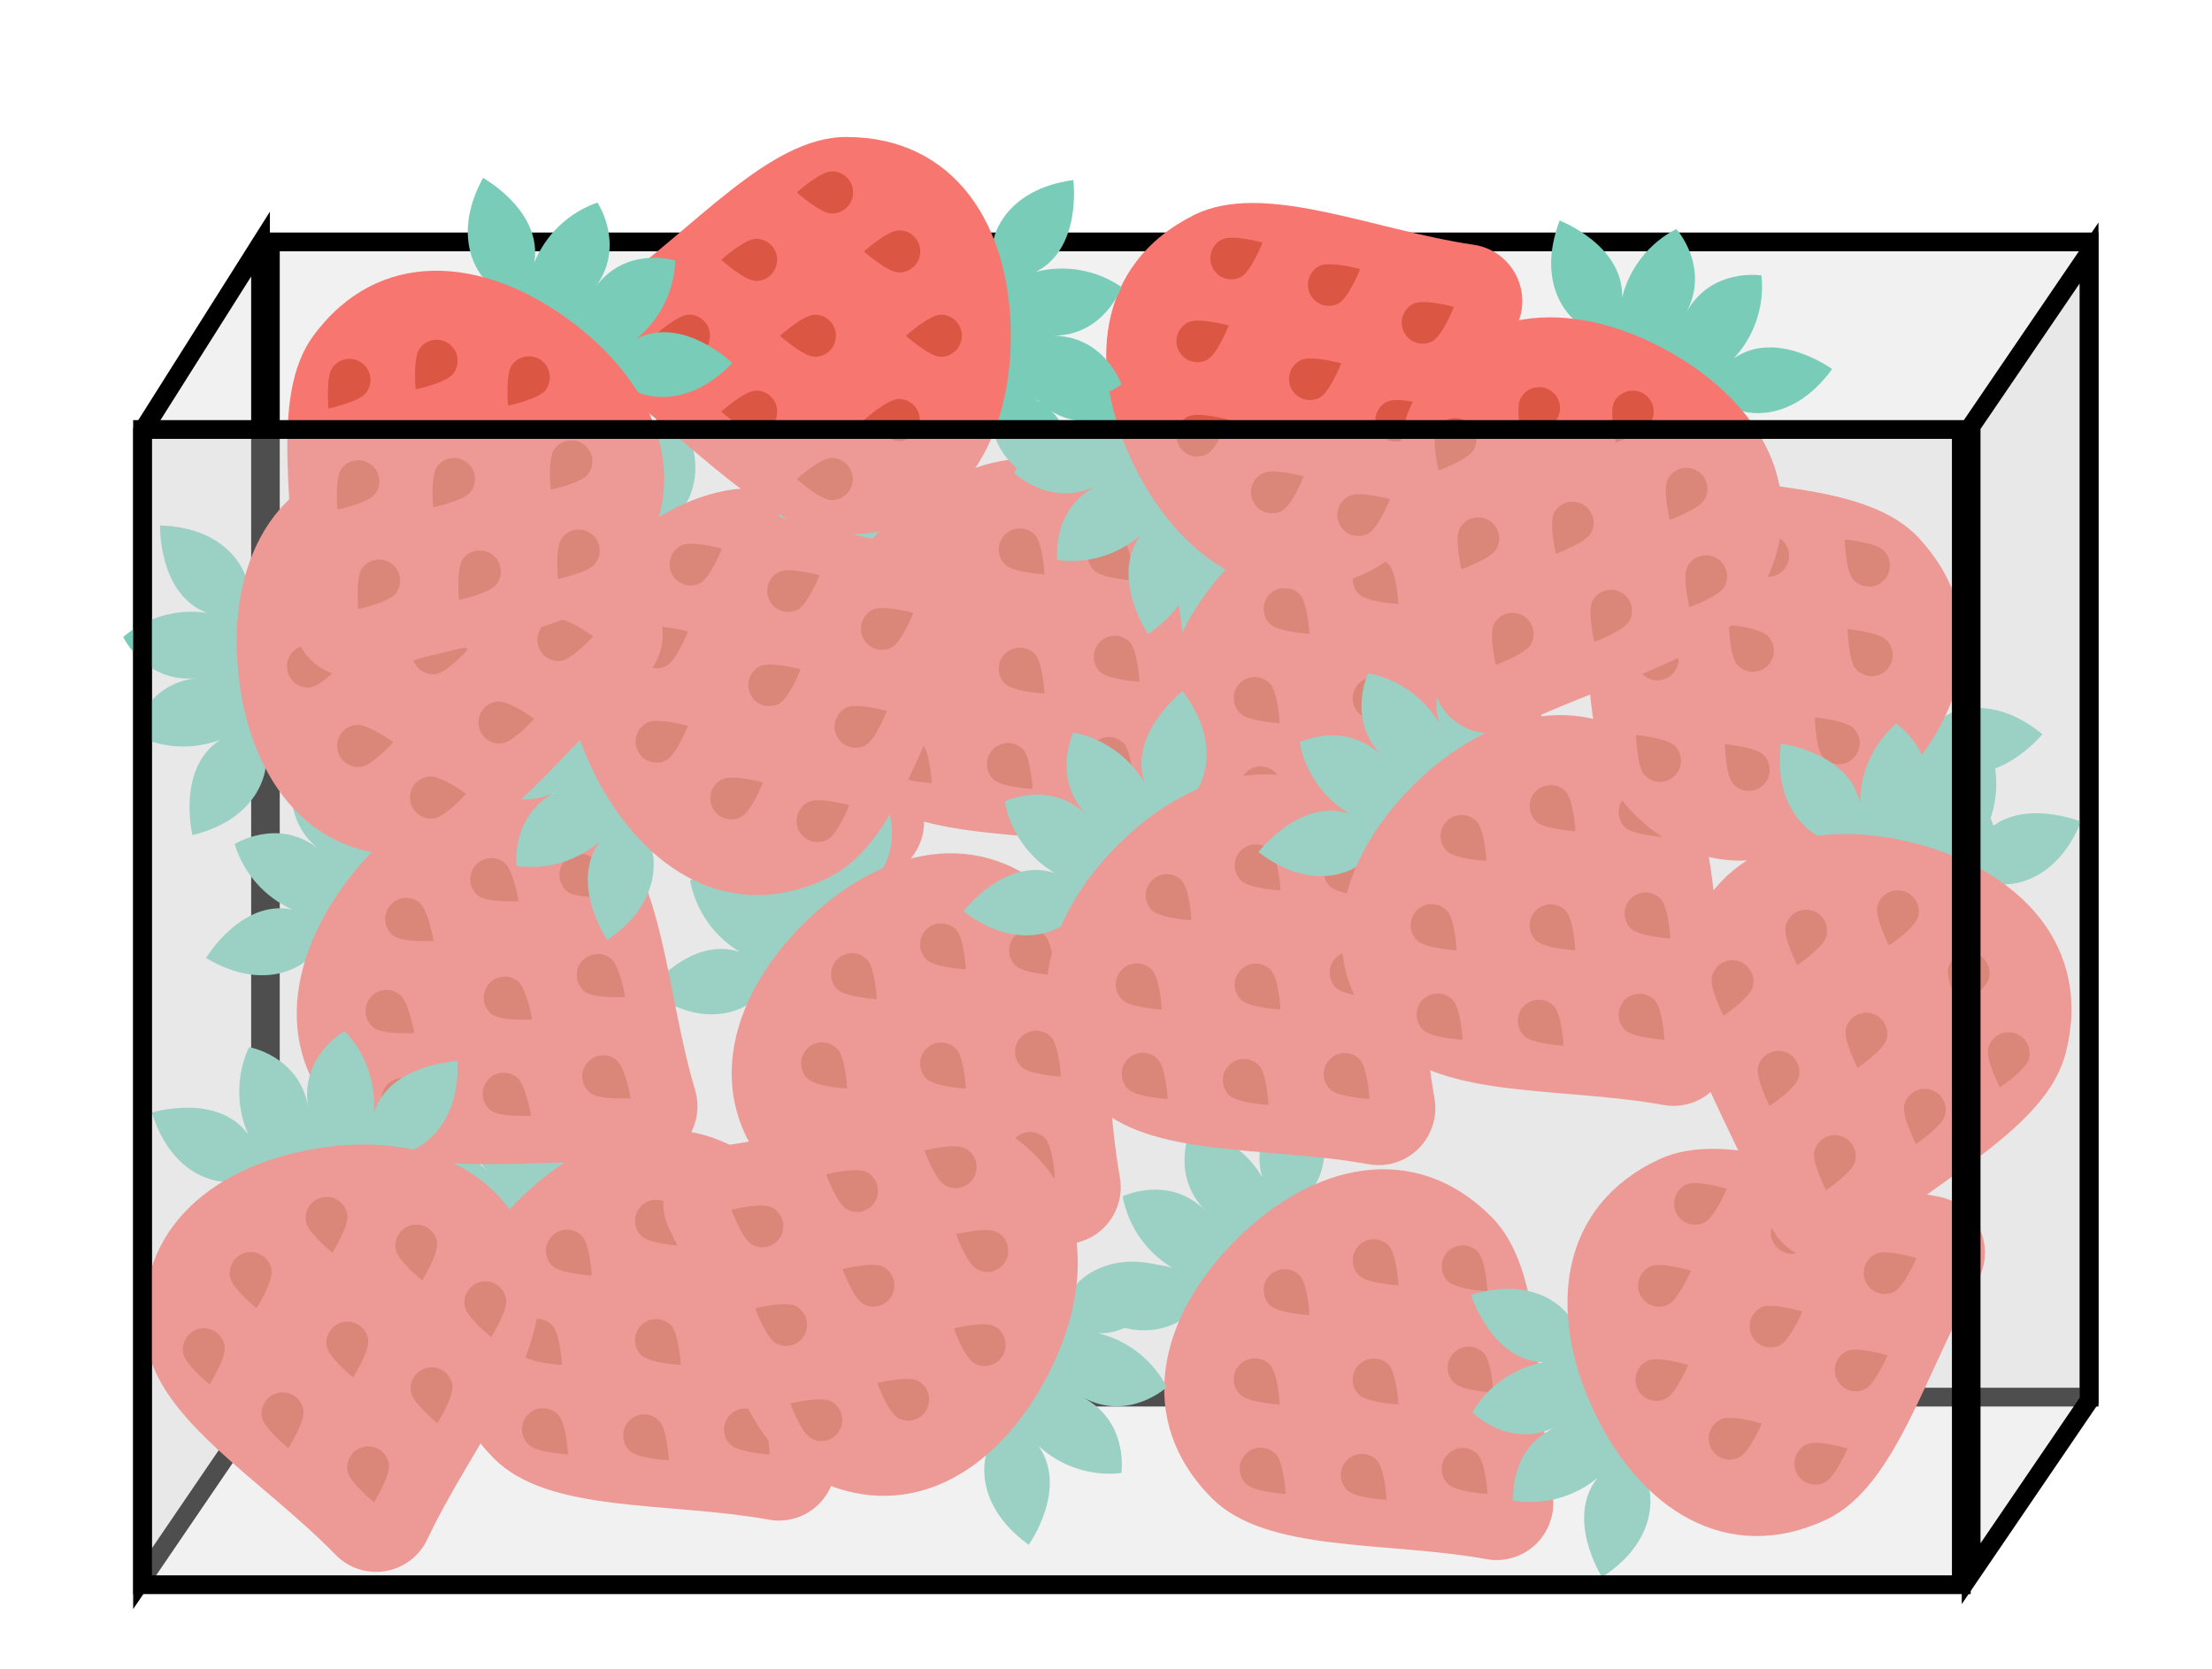 <svg width="118" height="89" viewBox="0 0 118 89" fill="none" xmlns="http://www.w3.org/2000/svg">
<path d="M7.342 22.908L14.16 12.112V75.044L7.342 85.05V22.908Z" fill="#D9D9D9" fill-opacity="0.36"/>
<path d="M7.604 84.199V22.985L13.898 13.019V74.963L7.604 84.199Z" stroke="black"/>
<path d="M111.707 12.639H14.16V74.781H111.707V12.639Z" fill="#D9D9D9" fill-opacity="0.36"/>
<path d="M111.445 12.902H14.423V74.518H111.445V12.902Z" stroke="black"/>
<path d="M35.819 21.592C35.819 21.592 32.91 23.825 33.784 26.475C33.377 25.783 32.826 25.186 32.17 24.724C31.514 24.263 30.767 23.948 29.98 23.8C29.98 23.8 28.792 26.279 30.75 28.245C28.792 26.279 26.323 27.471 26.323 27.471C26.471 28.262 26.785 29.012 27.244 29.671C27.703 30.33 28.298 30.883 28.988 31.292C26.348 30.414 24.124 33.336 24.124 33.336C27.152 35.645 29.343 34.126 29.343 34.126L36.606 26.832C36.606 26.832 38.12 24.633 35.819 21.592Z" fill="#79CCB8"/>
<path d="M49.245 43.273C48.279 37.849 48.922 31.502 46.005 28.574C41.885 24.436 36.449 25.69 32.328 29.83C28.208 33.971 26.956 39.426 31.077 43.566C33.994 46.495 40.316 45.85 45.716 46.82C46.199 46.91 46.697 46.881 47.167 46.735C47.637 46.589 48.064 46.33 48.411 45.981C48.759 45.631 49.017 45.202 49.162 44.73C49.307 44.259 49.336 43.758 49.245 43.273Z" fill="#F87670"/>
<path d="M35.758 31.684C36.195 32.124 36.286 33.804 36.286 33.804C36.286 33.804 34.613 33.713 34.175 33.273C33.965 33.062 33.847 32.777 33.847 32.479C33.847 32.181 33.965 31.895 34.175 31.684C34.385 31.473 34.67 31.355 34.967 31.355C35.264 31.355 35.548 31.474 35.758 31.684ZM40.508 30.095C40.944 30.534 41.035 32.214 41.035 32.214C41.035 32.214 39.362 32.124 38.924 31.684C38.82 31.58 38.738 31.456 38.682 31.32C38.625 31.183 38.596 31.037 38.596 30.89C38.597 30.592 38.715 30.306 38.925 30.095C39.135 29.884 39.419 29.766 39.716 29.766C40.013 29.766 40.298 29.884 40.508 30.095ZM45.256 30.413C45.693 30.851 45.784 32.532 45.784 32.532C45.784 32.532 44.111 32.441 43.673 32.002C43.463 31.791 43.345 31.505 43.345 31.207C43.345 30.909 43.463 30.623 43.673 30.413C43.883 30.202 44.168 30.083 44.465 30.083C44.762 30.083 45.047 30.202 45.256 30.413ZM40.508 36.454C40.944 36.893 41.035 38.573 41.035 38.573C41.035 38.573 39.362 38.482 38.924 38.042C38.82 37.938 38.738 37.814 38.682 37.678C38.626 37.541 38.597 37.395 38.597 37.248C38.597 37.1 38.626 36.954 38.682 36.818C38.738 36.681 38.821 36.557 38.925 36.453C39.029 36.349 39.152 36.266 39.288 36.21C39.424 36.153 39.569 36.124 39.716 36.124C39.863 36.124 40.009 36.153 40.145 36.21C40.28 36.266 40.404 36.349 40.508 36.454ZM45.256 41.223C45.693 41.662 45.784 43.342 45.784 43.342C45.784 43.342 44.111 43.251 43.673 42.812C43.569 42.707 43.487 42.583 43.431 42.447C43.374 42.311 43.346 42.164 43.346 42.017C43.346 41.869 43.375 41.723 43.431 41.587C43.487 41.45 43.57 41.327 43.674 41.222C43.778 41.118 43.901 41.035 44.037 40.979C44.173 40.922 44.318 40.893 44.465 40.893C44.612 40.893 44.758 40.922 44.893 40.979C45.029 41.036 45.153 41.118 45.256 41.223ZM45.574 35.818C46.011 36.257 46.102 37.937 46.102 37.937C46.102 37.937 44.428 37.846 43.991 37.407C43.887 37.303 43.805 37.179 43.748 37.042C43.692 36.906 43.663 36.76 43.663 36.612C43.663 36.465 43.693 36.318 43.749 36.182C43.805 36.046 43.888 35.922 43.991 35.818C44.095 35.713 44.219 35.63 44.355 35.574C44.49 35.518 44.636 35.489 44.783 35.489C44.93 35.489 45.075 35.518 45.211 35.574C45.347 35.631 45.47 35.714 45.574 35.818ZM32.592 38.043C33.029 38.482 34.703 38.573 34.703 38.573C34.703 38.573 34.612 36.893 34.175 36.454C34.072 36.347 33.948 36.261 33.812 36.203C33.675 36.144 33.528 36.113 33.38 36.111C33.231 36.11 33.084 36.139 32.946 36.195C32.809 36.252 32.684 36.335 32.579 36.44C32.474 36.546 32.391 36.671 32.334 36.809C32.278 36.947 32.25 37.095 32.251 37.245C32.252 37.394 32.283 37.541 32.342 37.678C32.4 37.815 32.485 37.939 32.592 38.043ZM32.909 42.812C33.346 43.251 35.019 43.342 35.019 43.342C35.019 43.342 34.928 41.662 34.492 41.223C34.388 41.115 34.265 41.03 34.128 40.971C33.992 40.912 33.845 40.881 33.697 40.88C33.548 40.879 33.401 40.907 33.263 40.964C33.126 41.02 33.001 41.103 32.896 41.209C32.791 41.314 32.708 41.44 32.651 41.578C32.595 41.716 32.566 41.864 32.568 42.013C32.569 42.162 32.6 42.31 32.658 42.447C32.717 42.584 32.802 42.708 32.909 42.812ZM38.291 43.131C38.728 43.57 40.402 43.661 40.402 43.661C40.402 43.661 40.311 41.981 39.877 41.542C39.667 41.331 39.383 41.212 39.086 41.212C38.788 41.211 38.503 41.329 38.293 41.54C38.083 41.751 37.965 42.037 37.964 42.335C37.964 42.633 38.081 42.92 38.291 43.131Z" fill="#DB5743"/>
<path d="M69.384 21.592C69.384 21.592 66.475 23.825 67.349 26.475C66.941 25.783 66.391 25.186 65.735 24.724C65.078 24.263 64.332 23.948 63.544 23.8C63.544 23.8 62.356 26.279 64.314 28.245C62.356 26.279 59.888 27.471 59.888 27.471C60.035 28.262 60.349 29.012 60.808 29.671C61.268 30.33 61.862 30.883 62.552 31.292C59.912 30.414 57.688 33.336 57.688 33.336C60.716 35.645 62.907 34.126 62.907 34.126L70.17 26.832C70.17 26.832 71.684 24.633 69.384 21.592Z" fill="#79CCB8"/>
<path d="M82.81 43.273C81.844 37.849 82.487 31.502 79.57 28.574C75.449 24.436 70.013 25.69 65.893 29.83C61.772 33.971 60.521 39.426 64.642 43.566C67.559 46.495 73.88 45.85 79.28 46.82C79.764 46.91 80.262 46.881 80.732 46.735C81.201 46.589 81.629 46.33 81.976 45.981C82.323 45.631 82.581 45.202 82.726 44.73C82.871 44.259 82.9 43.758 82.81 43.273Z" fill="#F87670"/>
<path d="M69.323 31.684C69.76 32.124 69.85 33.804 69.85 33.804C69.85 33.804 68.178 33.713 67.74 33.273C67.53 33.062 67.412 32.777 67.412 32.479C67.412 32.181 67.53 31.895 67.74 31.684C67.95 31.473 68.235 31.355 68.532 31.355C68.828 31.355 69.113 31.474 69.323 31.684ZM74.072 30.095C74.509 30.534 74.6 32.214 74.6 32.214C74.6 32.214 72.926 32.124 72.489 31.684C72.385 31.58 72.302 31.456 72.246 31.32C72.19 31.183 72.161 31.037 72.161 30.89C72.161 30.592 72.279 30.306 72.489 30.095C72.699 29.884 72.984 29.766 73.28 29.766C73.578 29.766 73.862 29.884 74.072 30.095ZM78.821 30.413C79.258 30.851 79.349 32.532 79.349 32.532C79.349 32.532 77.675 32.441 77.238 32.002C77.028 31.791 76.91 31.505 76.91 31.207C76.91 30.909 77.028 30.623 77.238 30.413C77.448 30.202 77.732 30.083 78.029 30.083C78.327 30.083 78.611 30.202 78.821 30.413ZM74.072 36.454C74.509 36.893 74.6 38.573 74.6 38.573C74.6 38.573 72.926 38.482 72.489 38.042C72.385 37.938 72.302 37.814 72.246 37.678C72.19 37.541 72.161 37.395 72.161 37.248C72.161 37.1 72.19 36.954 72.247 36.818C72.303 36.681 72.385 36.557 72.49 36.453C72.593 36.349 72.717 36.266 72.852 36.21C72.988 36.153 73.134 36.124 73.281 36.124C73.428 36.124 73.574 36.153 73.709 36.21C73.845 36.266 73.969 36.349 74.072 36.454ZM78.821 41.223C79.258 41.662 79.349 43.342 79.349 43.342C79.349 43.342 77.675 43.251 77.238 42.812C77.134 42.707 77.051 42.583 76.995 42.447C76.939 42.311 76.91 42.164 76.91 42.017C76.91 41.869 76.939 41.723 76.996 41.587C77.052 41.45 77.134 41.327 77.238 41.222C77.342 41.118 77.466 41.035 77.601 40.979C77.737 40.922 77.883 40.893 78.03 40.893C78.177 40.893 78.322 40.922 78.458 40.979C78.594 41.036 78.717 41.118 78.821 41.223ZM79.139 35.818C79.576 36.257 79.667 37.937 79.667 37.937C79.667 37.937 77.993 37.846 77.556 37.407C77.452 37.303 77.369 37.179 77.313 37.042C77.257 36.906 77.228 36.76 77.228 36.612C77.228 36.465 77.257 36.318 77.313 36.182C77.37 36.046 77.452 35.922 77.556 35.818C77.66 35.713 77.783 35.63 77.919 35.574C78.055 35.518 78.201 35.489 78.348 35.489C78.494 35.489 78.64 35.518 78.775 35.574C78.911 35.631 79.035 35.714 79.139 35.818ZM66.157 38.043C66.594 38.482 68.267 38.573 68.267 38.573C68.267 38.573 68.177 36.893 67.74 36.454C67.636 36.347 67.513 36.261 67.376 36.203C67.24 36.144 67.093 36.113 66.945 36.111C66.796 36.11 66.648 36.139 66.511 36.195C66.374 36.252 66.249 36.335 66.143 36.44C66.038 36.546 65.956 36.671 65.899 36.809C65.843 36.947 65.814 37.095 65.816 37.245C65.817 37.394 65.847 37.541 65.906 37.678C65.965 37.815 66.05 37.939 66.157 38.043ZM66.474 42.812C66.91 43.251 68.584 43.342 68.584 43.342C68.584 43.342 68.493 41.662 68.056 41.223C67.953 41.115 67.829 41.03 67.693 40.971C67.557 40.912 67.41 40.881 67.261 40.88C67.112 40.879 66.965 40.907 66.828 40.964C66.69 41.02 66.565 41.103 66.46 41.209C66.355 41.314 66.272 41.44 66.216 41.578C66.159 41.716 66.131 41.864 66.132 42.013C66.134 42.162 66.164 42.31 66.223 42.447C66.282 42.584 66.367 42.708 66.474 42.812ZM71.856 43.131C72.293 43.57 73.966 43.661 73.966 43.661C73.966 43.661 73.876 41.981 73.442 41.542C73.232 41.331 72.947 41.212 72.65 41.212C72.353 41.211 72.068 41.329 71.858 41.54C71.647 41.751 71.529 42.037 71.529 42.335C71.528 42.633 71.646 42.92 71.856 43.131Z" fill="#DB5743"/>
<path d="M69.384 57.929C69.384 57.929 66.475 60.162 67.349 62.812C66.941 62.12 66.391 61.523 65.735 61.062C65.078 60.601 64.332 60.285 63.544 60.138C63.544 60.138 62.356 62.616 64.314 64.582C62.356 62.616 59.888 63.809 59.888 63.809C60.035 64.6 60.349 65.35 60.808 66.008C61.268 66.667 61.862 67.22 62.552 67.629C59.912 66.751 57.688 69.673 57.688 69.673C60.716 71.983 62.907 70.463 62.907 70.463L70.17 63.169C70.17 63.169 71.684 60.97 69.384 57.929Z" fill="#79CCB8"/>
<path d="M82.81 79.61C81.844 74.186 82.487 67.84 79.57 64.911C75.449 60.773 70.013 62.027 65.893 66.168C61.772 70.308 60.521 75.764 64.642 79.904C67.559 82.833 73.88 82.187 79.28 83.157C79.764 83.248 80.262 83.219 80.732 83.072C81.201 82.926 81.629 82.667 81.976 82.318C82.323 81.969 82.581 81.539 82.726 81.067C82.871 80.596 82.9 80.096 82.81 79.61Z" fill="#F87670"/>
<path d="M69.323 68.022C69.76 68.461 69.85 70.141 69.85 70.141C69.85 70.141 68.178 70.05 67.74 69.611C67.53 69.4 67.412 69.114 67.412 68.816C67.412 68.518 67.53 68.232 67.74 68.021C67.95 67.811 68.235 67.692 68.532 67.692C68.828 67.693 69.113 67.811 69.323 68.022ZM74.072 66.432C74.509 66.871 74.6 68.552 74.6 68.552C74.6 68.552 72.926 68.462 72.489 68.022C72.385 67.918 72.302 67.793 72.246 67.657C72.19 67.521 72.161 67.374 72.161 67.227C72.161 66.929 72.279 66.643 72.489 66.432C72.699 66.221 72.984 66.103 73.28 66.103C73.578 66.103 73.862 66.222 74.072 66.432ZM78.821 66.75C79.258 67.189 79.349 68.87 79.349 68.87C79.349 68.87 77.675 68.778 77.238 68.339C77.028 68.129 76.91 67.843 76.91 67.545C76.91 67.247 77.028 66.961 77.238 66.75C77.448 66.539 77.732 66.421 78.029 66.421C78.327 66.421 78.611 66.539 78.821 66.75ZM74.072 72.791C74.509 73.23 74.6 74.91 74.6 74.91C74.6 74.91 72.926 74.819 72.489 74.38C72.385 74.275 72.302 74.151 72.246 74.015C72.19 73.879 72.161 73.733 72.161 73.585C72.161 73.438 72.19 73.291 72.247 73.155C72.303 73.018 72.385 72.895 72.49 72.79C72.593 72.686 72.717 72.603 72.852 72.547C72.988 72.49 73.134 72.461 73.281 72.461C73.428 72.462 73.574 72.491 73.709 72.547C73.845 72.604 73.969 72.687 74.072 72.791ZM78.821 77.56C79.258 77.999 79.349 79.679 79.349 79.679C79.349 79.679 77.675 79.588 77.238 79.149C77.134 79.045 77.051 78.92 76.995 78.784C76.939 78.648 76.91 78.502 76.91 78.354C76.91 78.207 76.939 78.06 76.996 77.924C77.052 77.787 77.134 77.664 77.238 77.559C77.342 77.455 77.466 77.373 77.601 77.316C77.737 77.259 77.883 77.23 78.03 77.23C78.177 77.231 78.322 77.26 78.458 77.316C78.594 77.373 78.717 77.456 78.821 77.56ZM79.139 72.155C79.576 72.594 79.667 74.274 79.667 74.274C79.667 74.274 77.993 74.183 77.556 73.744C77.452 73.64 77.369 73.516 77.313 73.38C77.257 73.243 77.228 73.097 77.228 72.949C77.228 72.802 77.257 72.656 77.313 72.519C77.37 72.383 77.452 72.259 77.556 72.155C77.66 72.05 77.783 71.968 77.919 71.911C78.055 71.855 78.201 71.826 78.348 71.826C78.494 71.826 78.64 71.855 78.775 71.911C78.911 71.968 79.035 72.051 79.139 72.155ZM66.157 74.38C66.594 74.82 68.267 74.911 68.267 74.911C68.267 74.911 68.177 73.231 67.74 72.791C67.636 72.684 67.513 72.599 67.376 72.54C67.24 72.481 67.093 72.45 66.945 72.449C66.796 72.448 66.648 72.476 66.511 72.532C66.374 72.589 66.249 72.672 66.143 72.778C66.038 72.883 65.956 73.008 65.899 73.146C65.843 73.285 65.814 73.432 65.816 73.582C65.817 73.731 65.847 73.878 65.906 74.015C65.965 74.153 66.05 74.276 66.157 74.38ZM66.474 79.149C66.91 79.588 68.584 79.679 68.584 79.679C68.584 79.679 68.493 77.999 68.056 77.56C67.953 77.453 67.829 77.367 67.693 77.308C67.557 77.249 67.41 77.219 67.261 77.217C67.112 77.216 66.965 77.245 66.828 77.301C66.69 77.357 66.565 77.441 66.46 77.546C66.355 77.652 66.272 77.777 66.216 77.915C66.159 78.053 66.131 78.201 66.132 78.35C66.134 78.499 66.164 78.647 66.223 78.784C66.282 78.921 66.367 79.045 66.474 79.149ZM71.856 79.468C72.293 79.907 73.966 79.998 73.966 79.998C73.966 79.998 73.876 78.318 73.442 77.879C73.232 77.668 72.947 77.549 72.65 77.549C72.353 77.549 72.068 77.666 71.858 77.878C71.647 78.088 71.529 78.374 71.529 78.672C71.528 78.97 71.646 79.257 71.856 79.468Z" fill="#DB5743"/>
<path d="M31.099 55.822C31.099 55.822 28.19 58.055 29.065 60.706C28.657 60.013 28.107 59.417 27.451 58.955C26.794 58.494 26.048 58.179 25.26 58.031C25.26 58.031 24.072 60.51 26.03 62.475C24.072 60.51 21.604 61.702 21.604 61.702C21.751 62.493 22.065 63.243 22.524 63.902C22.984 64.561 23.578 65.114 24.268 65.523C21.628 64.645 19.404 67.566 19.404 67.566C22.432 69.876 24.623 68.356 24.623 68.356L31.886 61.062C31.886 61.062 33.4 58.863 31.099 55.822Z" fill="#79CCB8"/>
<path d="M44.525 77.504C43.559 72.079 44.202 65.733 41.285 62.804C37.165 58.666 31.729 59.921 27.608 64.061C23.488 68.201 22.237 73.657 26.358 77.797C29.275 80.726 35.596 80.081 40.996 81.051C41.479 81.141 41.977 81.112 42.447 80.966C42.917 80.82 43.344 80.561 43.692 80.211C44.039 79.862 44.297 79.433 44.442 78.961C44.587 78.49 44.616 77.989 44.525 77.504Z" fill="#F87670"/>
<path d="M31.038 65.915C31.475 66.355 31.566 68.034 31.566 68.034C31.566 68.034 29.894 67.943 29.455 67.504C29.245 67.293 29.128 67.008 29.128 66.71C29.128 66.411 29.246 66.126 29.456 65.915C29.666 65.704 29.95 65.586 30.247 65.586C30.544 65.586 30.829 65.705 31.038 65.915ZM35.788 64.326C36.225 64.765 36.315 66.445 36.315 66.445C36.315 66.445 34.642 66.355 34.205 65.915C34.101 65.811 34.018 65.687 33.962 65.55C33.906 65.415 33.877 65.268 33.877 65.121C33.877 64.823 33.995 64.537 34.205 64.326C34.415 64.115 34.7 63.997 34.996 63.997C35.293 63.997 35.578 64.115 35.788 64.326ZM40.537 64.644C40.974 65.082 41.064 66.763 41.064 66.763C41.064 66.763 39.391 66.672 38.953 66.233C38.743 66.022 38.626 65.736 38.626 65.438C38.626 65.14 38.744 64.854 38.954 64.644C39.164 64.432 39.448 64.314 39.745 64.314C40.042 64.314 40.327 64.433 40.537 64.644ZM35.788 70.684C36.225 71.124 36.315 72.804 36.315 72.804C36.315 72.804 34.642 72.713 34.205 72.273C34.101 72.169 34.018 72.045 33.962 71.909C33.906 71.772 33.877 71.626 33.877 71.479C33.877 71.331 33.906 71.185 33.962 71.048C34.019 70.912 34.101 70.788 34.205 70.684C34.309 70.58 34.432 70.497 34.568 70.441C34.704 70.384 34.85 70.355 34.996 70.355C35.144 70.355 35.289 70.384 35.425 70.441C35.561 70.498 35.684 70.58 35.788 70.684ZM40.537 75.454C40.974 75.893 41.064 77.573 41.064 77.573C41.064 77.573 39.391 77.482 38.953 77.042C38.849 76.938 38.767 76.814 38.711 76.678C38.655 76.542 38.626 76.395 38.626 76.248C38.626 76.1 38.655 75.954 38.711 75.817C38.767 75.681 38.85 75.557 38.954 75.453C39.058 75.349 39.181 75.266 39.317 75.21C39.453 75.153 39.598 75.124 39.745 75.124C39.892 75.124 40.038 75.153 40.174 75.21C40.309 75.267 40.433 75.349 40.537 75.454ZM40.855 70.049C41.291 70.487 41.382 72.168 41.382 72.168C41.382 72.168 39.709 72.077 39.271 71.638C39.167 71.533 39.085 71.409 39.029 71.273C38.972 71.137 38.944 70.99 38.944 70.843C38.944 70.695 38.973 70.549 39.029 70.413C39.085 70.276 39.168 70.153 39.272 70.048C39.376 69.944 39.499 69.861 39.635 69.805C39.771 69.748 39.916 69.719 40.063 69.719C40.21 69.72 40.356 69.749 40.492 69.805C40.627 69.862 40.751 69.945 40.855 70.049ZM27.872 72.274C28.309 72.713 29.983 72.804 29.983 72.804C29.983 72.804 29.892 71.124 29.455 70.685C29.352 70.578 29.228 70.492 29.092 70.433C28.955 70.374 28.809 70.344 28.66 70.342C28.512 70.341 28.364 70.37 28.227 70.426C28.089 70.482 27.964 70.565 27.859 70.671C27.754 70.777 27.671 70.902 27.615 71.04C27.558 71.178 27.53 71.326 27.531 71.475C27.532 71.624 27.563 71.772 27.622 71.909C27.68 72.046 27.766 72.17 27.872 72.274ZM28.189 77.042C28.626 77.482 30.299 77.573 30.299 77.573C30.299 77.573 30.209 75.893 29.772 75.454C29.669 75.346 29.545 75.261 29.409 75.202C29.272 75.143 29.125 75.112 28.977 75.111C28.828 75.11 28.681 75.138 28.543 75.195C28.406 75.251 28.281 75.334 28.176 75.44C28.071 75.545 27.988 75.671 27.931 75.808C27.875 75.947 27.847 76.094 27.848 76.244C27.849 76.393 27.88 76.541 27.939 76.677C27.997 76.815 28.082 76.939 28.189 77.042ZM33.572 77.362C34.008 77.801 35.682 77.892 35.682 77.892C35.682 77.892 35.592 76.212 35.157 75.773C34.948 75.562 34.663 75.442 34.366 75.442C34.069 75.442 33.784 75.56 33.573 75.771C33.363 75.982 33.245 76.268 33.244 76.566C33.244 76.864 33.362 77.15 33.572 77.362Z" fill="#DB5743"/>
<path d="M46.308 41.077C46.308 41.077 43.399 43.31 44.273 45.96C43.866 45.268 43.316 44.671 42.66 44.21C42.003 43.748 41.257 43.433 40.469 43.286C40.469 43.286 39.281 45.764 41.239 47.73C39.281 45.764 36.813 46.957 36.813 46.957C36.96 47.748 37.274 48.498 37.733 49.156C38.193 49.815 38.787 50.368 39.477 50.777C36.837 49.899 34.613 52.821 34.613 52.821C37.641 55.13 39.832 53.611 39.832 53.611L47.095 46.317C47.095 46.317 48.609 44.118 46.308 41.077Z" fill="#79CCB8"/>
<path d="M59.734 62.758C58.768 57.334 59.411 50.987 56.494 48.059C52.374 43.921 46.938 45.175 42.817 49.316C38.697 53.456 37.446 58.912 41.567 63.051C44.484 65.981 50.805 65.335 56.205 66.305C56.688 66.396 57.187 66.367 57.657 66.22C58.126 66.074 58.553 65.815 58.901 65.466C59.248 65.116 59.506 64.687 59.651 64.215C59.796 63.744 59.825 63.244 59.734 62.758Z" fill="#F87670"/>
<path d="M46.246 51.17C46.683 51.609 46.774 53.289 46.774 53.289C46.774 53.289 45.102 53.198 44.663 52.759C44.453 52.548 44.336 52.262 44.336 51.964C44.336 51.666 44.454 51.38 44.664 51.169C44.874 50.959 45.158 50.84 45.455 50.84C45.752 50.84 46.037 50.959 46.246 51.17ZM50.996 49.58C51.433 50.019 51.523 51.7 51.523 51.7C51.523 51.7 49.85 51.609 49.413 51.17C49.309 51.065 49.226 50.941 49.17 50.805C49.114 50.669 49.085 50.523 49.085 50.375C49.085 50.077 49.203 49.791 49.413 49.58C49.623 49.369 49.907 49.251 50.204 49.251C50.501 49.251 50.786 49.37 50.996 49.58ZM55.745 49.898C56.182 50.337 56.273 52.018 56.273 52.018C56.273 52.018 54.599 51.926 54.162 51.487C53.951 51.276 53.834 50.99 53.834 50.693C53.834 50.394 53.952 50.108 54.162 49.898C54.371 49.687 54.656 49.569 54.953 49.569C55.25 49.569 55.535 49.687 55.745 49.898ZM50.996 55.939C51.433 56.378 51.523 58.058 51.523 58.058C51.523 58.058 49.85 57.967 49.413 57.528C49.309 57.423 49.226 57.299 49.17 57.163C49.114 57.027 49.085 56.88 49.085 56.733C49.085 56.586 49.114 56.439 49.17 56.303C49.227 56.166 49.309 56.043 49.413 55.938C49.517 55.834 49.641 55.751 49.776 55.695C49.912 55.638 50.058 55.609 50.205 55.609C50.352 55.61 50.497 55.639 50.633 55.695C50.769 55.752 50.892 55.835 50.996 55.939ZM55.745 60.708C56.182 61.147 56.273 62.827 56.273 62.827C56.273 62.827 54.599 62.736 54.162 62.297C54.058 62.193 53.975 62.068 53.919 61.932C53.863 61.796 53.834 61.65 53.834 61.502C53.834 61.355 53.863 61.208 53.919 61.072C53.975 60.935 54.058 60.812 54.162 60.708C54.266 60.603 54.389 60.52 54.525 60.464C54.661 60.407 54.807 60.378 54.953 60.378C55.1 60.379 55.246 60.408 55.381 60.464C55.517 60.521 55.641 60.604 55.745 60.708ZM56.063 55.303C56.5 55.742 56.59 57.422 56.59 57.422C56.59 57.422 54.917 57.331 54.479 56.892C54.376 56.788 54.293 56.663 54.237 56.528C54.181 56.391 54.152 56.245 54.152 56.097C54.152 55.95 54.181 55.803 54.237 55.667C54.293 55.531 54.376 55.407 54.48 55.303C54.584 55.199 54.707 55.116 54.843 55.059C54.979 55.002 55.124 54.974 55.271 54.974C55.418 54.974 55.564 55.003 55.699 55.059C55.835 55.116 55.959 55.199 56.063 55.303ZM43.08 57.528C43.517 57.968 45.191 58.059 45.191 58.059C45.191 58.059 45.1 56.379 44.663 55.939C44.56 55.832 44.437 55.747 44.3 55.688C44.163 55.629 44.017 55.598 43.868 55.597C43.719 55.596 43.572 55.624 43.435 55.68C43.297 55.737 43.172 55.82 43.067 55.926C42.962 56.031 42.879 56.156 42.823 56.294C42.766 56.433 42.738 56.58 42.739 56.73C42.74 56.879 42.771 57.026 42.83 57.163C42.888 57.301 42.974 57.425 43.08 57.528ZM43.397 62.297C43.834 62.736 45.508 62.827 45.508 62.827C45.508 62.827 45.417 61.147 44.98 60.708C44.877 60.601 44.753 60.515 44.617 60.456C44.48 60.397 44.333 60.367 44.185 60.365C44.036 60.364 43.889 60.393 43.751 60.449C43.614 60.505 43.489 60.589 43.384 60.694C43.279 60.8 43.196 60.925 43.139 61.063C43.083 61.202 43.055 61.349 43.056 61.498C43.057 61.648 43.088 61.795 43.147 61.932C43.205 62.069 43.29 62.193 43.397 62.297ZM48.779 62.616C49.216 63.055 50.89 63.146 50.89 63.146C50.89 63.146 50.8 61.466 50.365 61.027C50.156 60.816 49.871 60.697 49.574 60.697C49.277 60.696 48.992 60.814 48.781 61.026C48.571 61.236 48.453 61.522 48.452 61.82C48.452 62.118 48.57 62.405 48.779 62.616Z" fill="#DB5743"/>
<path d="M50.504 20.012C50.504 20.012 47.595 22.245 48.469 24.895C48.061 24.203 47.511 23.606 46.855 23.145C46.199 22.683 45.452 22.368 44.664 22.221C44.664 22.221 43.476 24.699 45.434 26.665C43.476 24.699 41.008 25.892 41.008 25.892C41.155 26.682 41.469 27.432 41.929 28.091C42.388 28.75 42.983 29.303 43.672 29.712C41.032 28.834 38.809 31.756 38.809 31.756C41.836 34.065 44.027 32.546 44.027 32.546L51.29 25.252C51.29 25.252 52.804 23.053 50.504 20.012Z" fill="#79CCB8"/>
<path d="M63.93 41.693C62.964 36.269 63.607 29.922 60.69 26.994C56.569 22.856 51.133 24.11 47.013 28.25C42.892 32.391 41.641 37.847 45.762 41.986C48.679 44.916 55 44.27 60.4 45.24C60.884 45.331 61.382 45.301 61.852 45.155C62.321 45.009 62.749 44.75 63.096 44.401C63.444 44.051 63.701 43.622 63.846 43.151C63.992 42.679 64.02 42.178 63.93 41.693Z" fill="#F87670"/>
<path d="M50.443 30.105C50.88 30.544 50.97 32.224 50.97 32.224C50.97 32.224 49.298 32.133 48.859 31.694C48.65 31.483 48.532 31.197 48.532 30.899C48.532 30.601 48.65 30.315 48.86 30.104C49.07 29.893 49.355 29.775 49.651 29.775C49.948 29.775 50.233 29.894 50.443 30.105ZM55.192 28.515C55.629 28.954 55.72 30.634 55.72 30.634C55.72 30.634 54.046 30.544 53.609 30.105C53.505 30 53.422 29.876 53.366 29.74C53.31 29.604 53.281 29.457 53.281 29.31C53.281 29.012 53.399 28.726 53.609 28.515C53.819 28.304 54.104 28.186 54.4 28.186C54.698 28.186 54.982 28.305 55.192 28.515ZM59.941 28.833C60.378 29.271 60.469 30.953 60.469 30.953C60.469 30.953 58.795 30.861 58.358 30.422C58.148 30.211 58.03 29.925 58.03 29.627C58.03 29.329 58.148 29.043 58.358 28.833C58.568 28.622 58.852 28.503 59.149 28.503C59.447 28.503 59.731 28.622 59.941 28.833ZM55.192 34.874C55.629 35.313 55.72 36.993 55.72 36.993C55.72 36.993 54.046 36.902 53.609 36.463C53.505 36.358 53.422 36.234 53.366 36.098C53.31 35.962 53.281 35.815 53.281 35.668C53.281 35.52 53.31 35.374 53.367 35.238C53.423 35.101 53.505 34.978 53.61 34.873C53.713 34.769 53.837 34.686 53.972 34.63C54.108 34.573 54.254 34.544 54.401 34.544C54.548 34.544 54.694 34.574 54.829 34.63C54.965 34.687 55.089 34.769 55.192 34.874ZM59.941 39.643C60.378 40.082 60.469 41.762 60.469 41.762C60.469 41.762 58.795 41.671 58.358 41.232C58.254 41.127 58.171 41.003 58.115 40.867C58.059 40.731 58.03 40.585 58.03 40.437C58.03 40.289 58.059 40.143 58.116 40.007C58.172 39.871 58.254 39.747 58.358 39.642C58.462 39.538 58.586 39.455 58.721 39.399C58.857 39.343 59.003 39.313 59.15 39.313C59.297 39.313 59.442 39.343 59.578 39.399C59.714 39.456 59.837 39.538 59.941 39.643ZM60.259 34.238C60.696 34.677 60.787 36.357 60.787 36.357C60.787 36.357 59.113 36.266 58.676 35.827C58.572 35.723 58.489 35.599 58.433 35.462C58.377 35.326 58.348 35.18 58.348 35.032C58.348 34.885 58.377 34.739 58.433 34.602C58.489 34.466 58.572 34.342 58.676 34.238C58.78 34.133 58.903 34.05 59.039 33.994C59.175 33.938 59.321 33.909 59.468 33.909C59.614 33.909 59.76 33.938 59.896 33.994C60.031 34.051 60.155 34.134 60.259 34.238ZM47.277 36.463C47.714 36.902 49.387 36.993 49.387 36.993C49.387 36.993 49.296 35.313 48.859 34.874C48.756 34.767 48.633 34.681 48.496 34.623C48.36 34.564 48.213 34.533 48.064 34.532C47.916 34.53 47.769 34.559 47.631 34.615C47.493 34.672 47.368 34.755 47.264 34.861C47.158 34.966 47.075 35.091 47.019 35.229C46.963 35.367 46.934 35.515 46.936 35.665C46.937 35.814 46.968 35.961 47.026 36.098C47.085 36.235 47.17 36.359 47.277 36.463ZM47.593 41.232C48.03 41.671 49.704 41.762 49.704 41.762C49.704 41.762 49.613 40.082 49.176 39.643C49.073 39.536 48.95 39.45 48.813 39.391C48.676 39.332 48.53 39.301 48.381 39.3C48.233 39.299 48.085 39.327 47.948 39.384C47.81 39.44 47.685 39.524 47.58 39.629C47.475 39.734 47.392 39.86 47.336 39.998C47.279 40.136 47.251 40.284 47.252 40.433C47.254 40.582 47.284 40.73 47.343 40.867C47.401 41.004 47.487 41.128 47.593 41.232ZM52.976 41.551C53.413 41.99 55.086 42.081 55.086 42.081C55.086 42.081 54.996 40.401 54.562 39.962C54.352 39.751 54.067 39.632 53.77 39.632C53.473 39.631 53.188 39.749 52.978 39.96C52.767 40.171 52.649 40.457 52.649 40.755C52.648 41.053 52.766 41.34 52.976 41.551Z" fill="#DB5743"/>
<path d="M63.091 36.864C63.091 36.864 60.181 39.097 61.056 41.747C60.648 41.055 60.098 40.458 59.442 39.997C58.785 39.535 58.039 39.22 57.252 39.073C57.252 39.073 56.063 41.551 58.021 43.517C56.063 41.551 53.595 42.744 53.595 42.744C53.742 43.535 54.056 44.285 54.515 44.943C54.975 45.602 55.57 46.155 56.259 46.564C53.619 45.686 51.395 48.608 51.395 48.608C54.423 50.917 56.614 49.398 56.614 49.398L63.877 42.104C63.877 42.104 65.391 39.905 63.091 36.864Z" fill="#79CCB8"/>
<path d="M76.517 58.545C75.551 53.121 76.194 46.775 73.277 43.846C69.156 39.708 63.72 40.962 59.6 45.102C55.479 49.243 54.228 54.699 58.349 58.839C61.266 61.768 67.587 61.122 72.987 62.092C73.471 62.183 73.969 62.154 74.439 62.007C74.908 61.861 75.336 61.602 75.683 61.252C76.031 60.903 76.288 60.474 76.433 60.002C76.579 59.531 76.607 59.031 76.517 58.545Z" fill="#F87670"/>
<path d="M63.029 46.957C63.466 47.396 63.557 49.076 63.557 49.076C63.557 49.076 61.884 48.985 61.446 48.546C61.236 48.335 61.118 48.049 61.118 47.751C61.118 47.453 61.236 47.167 61.446 46.956C61.656 46.745 61.941 46.627 62.238 46.627C62.534 46.627 62.819 46.746 63.029 46.957ZM67.778 45.367C68.215 45.806 68.306 47.486 68.306 47.486C68.306 47.486 66.632 47.397 66.195 46.957C66.091 46.852 66.008 46.728 65.952 46.592C65.896 46.456 65.867 46.309 65.867 46.162C65.867 45.864 65.985 45.578 66.195 45.367C66.405 45.156 66.69 45.038 66.987 45.038C67.284 45.038 67.568 45.157 67.778 45.367ZM72.527 45.685C72.964 46.124 73.055 47.805 73.055 47.805C73.055 47.805 71.381 47.714 70.944 47.274C70.734 47.063 70.616 46.778 70.616 46.48C70.616 46.181 70.734 45.895 70.944 45.685C71.154 45.474 71.439 45.355 71.735 45.356C72.033 45.356 72.317 45.474 72.527 45.685ZM67.778 51.726C68.215 52.165 68.306 53.845 68.306 53.845C68.306 53.845 66.632 53.754 66.195 53.315C66.091 53.21 66.008 53.086 65.952 52.95C65.896 52.814 65.867 52.667 65.867 52.52C65.867 52.372 65.896 52.226 65.953 52.09C66.009 51.953 66.091 51.83 66.196 51.725C66.299 51.621 66.423 51.538 66.558 51.482C66.694 51.425 66.84 51.396 66.987 51.397C67.134 51.397 67.28 51.426 67.415 51.482C67.551 51.539 67.674 51.621 67.778 51.726ZM72.527 56.495C72.964 56.934 73.055 58.614 73.055 58.614C73.055 58.614 71.381 58.523 70.944 58.084C70.84 57.98 70.757 57.855 70.701 57.719C70.645 57.583 70.616 57.437 70.616 57.289C70.616 57.142 70.645 56.995 70.702 56.859C70.758 56.722 70.84 56.599 70.944 56.495C71.048 56.39 71.171 56.307 71.307 56.251C71.443 56.194 71.589 56.165 71.736 56.165C71.883 56.166 72.028 56.195 72.164 56.251C72.3 56.308 72.423 56.391 72.527 56.495ZM72.845 51.09C73.282 51.529 73.373 53.209 73.373 53.209C73.373 53.209 71.699 53.118 71.262 52.679C71.158 52.575 71.075 52.451 71.019 52.314C70.963 52.178 70.934 52.032 70.934 51.884C70.934 51.737 70.963 51.591 71.019 51.454C71.076 51.318 71.158 51.194 71.262 51.09C71.366 50.985 71.489 50.903 71.625 50.846C71.761 50.79 71.907 50.761 72.054 50.761C72.201 50.761 72.346 50.79 72.482 50.846C72.617 50.903 72.741 50.986 72.845 51.09ZM59.863 53.315C60.3 53.754 61.973 53.846 61.973 53.846C61.973 53.846 61.883 52.166 61.446 51.726C61.342 51.619 61.219 51.534 61.082 51.475C60.946 51.416 60.799 51.385 60.651 51.384C60.502 51.382 60.354 51.411 60.217 51.467C60.08 51.524 59.955 51.607 59.849 51.713C59.744 51.818 59.661 51.944 59.605 52.082C59.549 52.22 59.52 52.367 59.522 52.517C59.523 52.666 59.553 52.813 59.612 52.95C59.671 53.088 59.756 53.212 59.863 53.315ZM60.18 58.084C60.617 58.523 62.29 58.614 62.29 58.614C62.29 58.614 62.199 56.934 61.763 56.495C61.659 56.388 61.535 56.302 61.399 56.243C61.263 56.184 61.116 56.154 60.967 56.152C60.819 56.151 60.671 56.18 60.534 56.236C60.396 56.292 60.272 56.376 60.166 56.481C60.061 56.587 59.978 56.712 59.922 56.85C59.865 56.989 59.837 57.136 59.838 57.285C59.84 57.434 59.87 57.582 59.929 57.719C59.988 57.856 60.073 57.98 60.18 58.084ZM65.562 58.403C65.999 58.842 67.672 58.933 67.672 58.933C67.672 58.933 67.582 57.253 67.148 56.814C66.938 56.603 66.653 56.484 66.356 56.484C66.059 56.483 65.774 56.601 65.564 56.813C65.353 57.023 65.235 57.309 65.235 57.607C65.234 57.905 65.352 58.192 65.562 58.403Z" fill="#DB5743"/>
<path d="M78.824 33.704C78.824 33.704 75.915 35.937 76.789 38.588C76.382 37.895 75.832 37.298 75.175 36.837C74.519 36.376 73.772 36.06 72.985 35.913C72.985 35.913 71.796 38.391 73.755 40.357C71.796 38.391 69.328 39.584 69.328 39.584C69.476 40.375 69.789 41.125 70.249 41.784C70.708 42.443 71.303 42.995 71.993 43.405C69.353 42.526 67.129 45.448 67.129 45.448C70.156 47.758 72.348 46.238 72.348 46.238L79.611 38.944C79.611 38.944 81.125 36.745 78.824 33.704Z" fill="#79CCB8"/>
<path d="M92.25 55.385C91.284 49.961 91.927 43.615 89.01 40.686C84.889 36.548 79.454 37.802 75.333 41.943C71.213 46.083 69.961 51.539 74.082 55.679C76.999 58.608 83.32 57.962 88.721 58.932C89.204 59.023 89.702 58.994 90.172 58.847C90.642 58.702 91.069 58.443 91.417 58.093C91.764 57.744 92.021 57.314 92.167 56.843C92.312 56.371 92.341 55.871 92.25 55.385Z" fill="#F87670"/>
<path d="M78.762 43.797C79.199 44.236 79.29 45.916 79.29 45.916C79.29 45.916 77.618 45.825 77.179 45.386C76.969 45.175 76.851 44.889 76.851 44.591C76.851 44.293 76.969 44.007 77.18 43.796C77.389 43.586 77.674 43.467 77.971 43.468C78.268 43.468 78.553 43.586 78.762 43.797ZM83.512 42.208C83.949 42.646 84.039 44.327 84.039 44.327C84.039 44.327 82.366 44.237 81.928 43.797C81.824 43.693 81.742 43.569 81.686 43.432C81.629 43.296 81.601 43.15 81.601 43.002C81.601 42.704 81.719 42.418 81.928 42.207C82.138 41.997 82.423 41.878 82.72 41.878C83.017 41.878 83.302 41.997 83.512 42.208ZM88.261 42.525C88.698 42.964 88.788 44.645 88.788 44.645C88.788 44.645 87.115 44.554 86.677 44.114C86.467 43.904 86.35 43.618 86.35 43.32C86.35 43.022 86.468 42.736 86.677 42.525C86.887 42.314 87.172 42.196 87.469 42.196C87.766 42.196 88.05 42.314 88.261 42.525ZM83.512 48.566C83.949 49.005 84.039 50.685 84.039 50.685C84.039 50.685 82.366 50.594 81.928 50.155C81.825 50.05 81.742 49.927 81.686 49.79C81.629 49.654 81.601 49.508 81.601 49.36C81.601 49.213 81.629 49.066 81.686 48.93C81.742 48.794 81.825 48.67 81.929 48.566C82.033 48.461 82.156 48.379 82.292 48.322C82.428 48.266 82.573 48.237 82.72 48.237C82.867 48.237 83.013 48.266 83.148 48.322C83.284 48.379 83.408 48.462 83.512 48.566ZM88.261 53.335C88.698 53.774 88.788 55.454 88.788 55.454C88.788 55.454 87.115 55.363 86.677 54.924C86.573 54.82 86.491 54.696 86.434 54.56C86.378 54.423 86.35 54.277 86.35 54.129C86.35 53.982 86.378 53.836 86.435 53.699C86.491 53.563 86.573 53.439 86.678 53.335C86.782 53.23 86.905 53.148 87.041 53.091C87.177 53.035 87.322 53.006 87.469 53.006C87.616 53.006 87.762 53.035 87.897 53.091C88.033 53.148 88.157 53.231 88.261 53.335ZM88.578 47.93C89.015 48.369 89.106 50.05 89.106 50.05C89.106 50.05 87.433 49.959 86.995 49.519C86.891 49.415 86.808 49.291 86.752 49.155C86.696 49.018 86.667 48.872 86.667 48.724C86.667 48.577 86.696 48.431 86.753 48.294C86.809 48.158 86.891 48.034 86.996 47.93C87.1 47.826 87.223 47.743 87.359 47.686C87.494 47.63 87.64 47.601 87.787 47.601C87.934 47.601 88.08 47.63 88.215 47.687C88.351 47.743 88.475 47.826 88.578 47.93ZM75.596 50.155C76.033 50.595 77.707 50.686 77.707 50.686C77.707 50.686 77.616 49.006 77.179 48.567C77.076 48.459 76.952 48.374 76.816 48.315C76.679 48.256 76.532 48.225 76.384 48.224C76.235 48.222 76.088 48.251 75.95 48.307C75.813 48.364 75.688 48.447 75.583 48.553C75.478 48.658 75.395 48.784 75.338 48.922C75.282 49.06 75.254 49.208 75.255 49.357C75.257 49.506 75.287 49.654 75.346 49.791C75.404 49.928 75.489 50.052 75.596 50.155ZM75.913 54.924C76.35 55.363 78.023 55.454 78.023 55.454C78.023 55.454 77.933 53.774 77.496 53.335C77.393 53.228 77.269 53.142 77.132 53.084C76.996 53.025 76.849 52.994 76.701 52.992C76.552 52.991 76.404 53.02 76.267 53.076C76.13 53.133 76.005 53.216 75.9 53.322C75.795 53.427 75.712 53.552 75.655 53.69C75.599 53.829 75.571 53.976 75.572 54.126C75.573 54.275 75.604 54.422 75.662 54.559C75.721 54.697 75.806 54.82 75.913 54.924ZM81.296 55.243C81.732 55.682 83.406 55.773 83.406 55.773C83.406 55.773 83.316 54.094 82.881 53.654C82.672 53.443 82.387 53.324 82.09 53.324C81.793 53.324 81.507 53.442 81.297 53.653C81.087 53.863 80.968 54.149 80.968 54.447C80.968 54.745 81.086 55.032 81.296 55.243Z" fill="#DB5743"/>
<path d="M54.878 82.394C54.878 82.394 57.01 79.405 55.402 77.127C55.993 77.67 56.694 78.079 57.455 78.327C58.217 78.576 59.023 78.658 59.819 78.568C59.819 78.568 60.234 75.849 57.789 74.544C60.234 75.849 62.247 73.984 62.247 73.984C61.876 73.271 61.358 72.646 60.726 72.15C60.095 71.656 59.365 71.302 58.587 71.113C61.367 71.177 62.643 67.731 62.643 67.731C59.075 66.41 57.422 68.507 57.422 68.507L52.6 77.615C52.6 77.615 51.792 80.162 54.878 82.394Z" fill="#79CCB8"/>
<path d="M35.727 65.603C38.23 70.506 39.463 76.764 43.105 78.708C48.25 81.456 53.083 78.66 55.818 73.491C58.553 68.322 58.162 62.737 53.015 59.988C49.373 58.043 43.516 60.517 38.069 61.175C37.581 61.23 37.113 61.404 36.706 61.682C36.299 61.959 35.966 62.332 35.736 62.768C35.505 63.205 35.383 63.69 35.382 64.184C35.38 64.678 35.499 65.165 35.727 65.603Z" fill="#F87670"/>
<path d="M51.998 72.725C51.453 72.433 50.877 70.853 50.877 70.853C50.877 70.853 52.503 70.449 53.05 70.741C53.312 70.88 53.508 71.119 53.594 71.404C53.681 71.69 53.652 71.997 53.512 72.261C53.373 72.524 53.135 72.72 52.851 72.808C52.567 72.895 52.261 72.865 51.998 72.725ZM47.919 75.639C47.374 75.348 46.798 73.767 46.798 73.767C46.798 73.767 48.425 73.362 48.971 73.654C49.101 73.724 49.215 73.818 49.309 73.932C49.402 74.046 49.473 74.177 49.516 74.318C49.602 74.604 49.573 74.911 49.433 75.174C49.294 75.438 49.056 75.635 48.772 75.722C48.488 75.809 48.181 75.779 47.919 75.639ZM43.286 76.73C42.74 76.438 42.164 74.857 42.164 74.857C42.164 74.857 43.791 74.454 44.337 74.745C44.599 74.885 44.795 75.124 44.882 75.409C44.969 75.694 44.939 76.002 44.8 76.265C44.66 76.528 44.422 76.725 44.138 76.812C43.854 76.899 43.548 76.87 43.286 76.73ZM46.068 69.558C45.522 69.267 44.947 67.687 44.947 67.687C44.947 67.687 46.573 67.282 47.12 67.574C47.249 67.644 47.364 67.738 47.458 67.852C47.551 67.966 47.621 68.097 47.664 68.238C47.707 68.379 47.722 68.527 47.708 68.674C47.694 68.821 47.651 68.964 47.582 69.094C47.513 69.225 47.419 69.34 47.305 69.434C47.192 69.527 47.061 69.598 46.921 69.641C46.78 69.684 46.633 69.699 46.486 69.685C46.34 69.671 46.198 69.628 46.068 69.558ZM40.138 66.392C39.593 66.1 39.017 64.52 39.017 64.52C39.017 64.52 40.644 64.116 41.19 64.408C41.319 64.477 41.434 64.571 41.528 64.685C41.621 64.799 41.691 64.93 41.734 65.072C41.777 65.213 41.792 65.361 41.778 65.508C41.764 65.655 41.721 65.797 41.652 65.928C41.583 66.058 41.489 66.173 41.376 66.267C41.262 66.361 41.131 66.431 40.991 66.475C40.85 66.518 40.703 66.532 40.556 66.518C40.41 66.504 40.268 66.461 40.138 66.392ZM41.408 71.654C40.862 71.363 40.286 69.782 40.286 69.782C40.286 69.782 41.913 69.378 42.459 69.67C42.589 69.739 42.704 69.833 42.797 69.947C42.891 70.061 42.961 70.193 43.004 70.334C43.047 70.475 43.062 70.623 43.048 70.77C43.033 70.917 42.991 71.059 42.922 71.189C42.853 71.32 42.759 71.435 42.645 71.529C42.532 71.623 42.401 71.694 42.261 71.737C42.12 71.78 41.972 71.795 41.826 71.78C41.68 71.766 41.538 71.723 41.408 71.654ZM53.175 65.715C52.629 65.423 51.002 65.827 51.002 65.827C51.002 65.827 51.578 67.407 52.124 67.699C52.254 67.771 52.397 67.816 52.544 67.833C52.692 67.849 52.841 67.835 52.984 67.793C53.127 67.751 53.259 67.681 53.374 67.586C53.489 67.492 53.584 67.375 53.654 67.243C53.724 67.112 53.767 66.968 53.781 66.819C53.794 66.671 53.778 66.52 53.733 66.378C53.689 66.236 53.617 66.104 53.52 65.99C53.425 65.876 53.307 65.783 53.175 65.715ZM51.483 61.247C50.938 60.956 49.311 61.36 49.311 61.36C49.311 61.36 49.887 62.94 50.433 63.232C50.562 63.304 50.706 63.35 50.853 63.365C51.001 63.382 51.15 63.368 51.293 63.326C51.435 63.284 51.568 63.213 51.683 63.119C51.798 63.024 51.893 62.908 51.963 62.776C52.033 62.644 52.075 62.5 52.089 62.352C52.103 62.203 52.087 62.053 52.042 61.911C51.998 61.769 51.925 61.636 51.829 61.523C51.733 61.409 51.616 61.315 51.483 61.247ZM46.243 62.522C45.698 62.23 44.071 62.635 44.071 62.635C44.071 62.635 44.646 64.215 45.189 64.508C45.452 64.648 45.758 64.678 46.043 64.591C46.327 64.504 46.565 64.308 46.705 64.044C46.845 63.781 46.874 63.473 46.788 63.187C46.701 62.902 46.506 62.663 46.243 62.522Z" fill="#DB5743"/>
<path d="M21.289 38.1C21.289 38.1 18.651 40.649 19.818 43.183C19.335 42.541 18.721 42.011 18.017 41.627C17.313 41.243 16.535 41.015 15.737 40.958C15.737 40.958 14.835 43.555 17.003 45.286C14.835 43.555 12.518 45.021 12.518 45.021C12.753 45.79 13.149 46.5 13.68 47.102C14.211 47.705 14.864 48.186 15.595 48.514C12.873 47.942 10.993 51.097 10.993 51.097C14.262 53.048 16.267 51.289 16.267 51.289L22.662 43.217C22.662 43.217 23.918 40.859 21.289 38.1Z" fill="#79CCB8"/>
<path d="M37.073 58.115C35.502 52.836 35.425 46.457 32.197 43.879C27.636 40.236 22.376 42.1 18.749 46.682C15.122 51.264 14.494 56.827 19.055 60.472C22.283 63.051 28.491 61.691 33.966 62.041C34.456 62.076 34.948 61.99 35.398 61.792C35.849 61.593 36.244 61.287 36.55 60.9C36.856 60.514 37.063 60.058 37.154 59.573C37.246 59.088 37.218 58.587 37.073 58.115Z" fill="#F87670"/>
<path d="M22.366 48.135C22.85 48.521 23.129 50.18 23.129 50.18C23.129 50.18 21.457 50.28 20.972 49.893C20.74 49.708 20.591 49.437 20.557 49.141C20.524 48.845 20.609 48.547 20.794 48.314C20.978 48.081 21.248 47.931 21.543 47.897C21.838 47.864 22.134 47.949 22.366 48.135ZM26.906 46.016C27.389 46.402 27.669 48.061 27.669 48.061C27.669 48.061 25.996 48.162 25.512 47.775C25.397 47.683 25.301 47.569 25.23 47.44C25.159 47.311 25.113 47.169 25.097 47.022C25.063 46.726 25.148 46.428 25.333 46.195C25.518 45.962 25.787 45.812 26.082 45.778C26.377 45.745 26.674 45.83 26.906 46.016ZM31.66 45.791C32.144 46.178 32.423 47.837 32.423 47.837C32.423 47.837 30.75 47.937 30.266 47.55C30.034 47.365 29.884 47.094 29.851 46.798C29.817 46.502 29.902 46.204 30.087 45.971C30.272 45.738 30.541 45.588 30.836 45.554C31.131 45.52 31.428 45.606 31.66 45.791ZM27.623 52.333C28.106 52.72 28.386 54.379 28.386 54.379C28.386 54.379 26.713 54.478 26.229 54.092C26.114 54 26.018 53.886 25.947 53.757C25.875 53.628 25.83 53.486 25.814 53.339C25.797 53.193 25.809 53.044 25.85 52.902C25.89 52.761 25.958 52.628 26.05 52.513C26.142 52.397 26.255 52.301 26.383 52.229C26.512 52.158 26.653 52.112 26.799 52.096C26.945 52.079 27.093 52.092 27.235 52.132C27.376 52.173 27.508 52.241 27.623 52.333ZM32.879 56.532C33.362 56.918 33.642 58.577 33.642 58.577C33.642 58.577 31.969 58.677 31.485 58.29C31.37 58.199 31.274 58.085 31.203 57.956C31.131 57.827 31.086 57.685 31.07 57.538C31.053 57.391 31.065 57.243 31.106 57.101C31.146 56.959 31.214 56.827 31.306 56.711C31.398 56.596 31.511 56.5 31.639 56.428C31.768 56.356 31.909 56.311 32.055 56.294C32.201 56.278 32.349 56.29 32.49 56.331C32.632 56.372 32.764 56.44 32.879 56.532ZM32.585 51.126C33.069 51.512 33.348 53.171 33.348 53.171C33.348 53.171 31.675 53.271 31.191 52.884C31.076 52.792 30.98 52.678 30.909 52.55C30.838 52.42 30.793 52.279 30.776 52.132C30.759 51.985 30.772 51.837 30.812 51.695C30.853 51.553 30.921 51.421 31.012 51.305C31.104 51.19 31.217 51.093 31.346 51.022C31.474 50.95 31.616 50.905 31.762 50.888C31.908 50.872 32.056 50.884 32.197 50.925C32.338 50.965 32.47 51.034 32.585 51.126ZM19.937 54.812C20.421 55.199 22.094 55.099 22.094 55.099C22.094 55.099 21.814 53.441 21.331 53.053C21.216 52.959 21.084 52.888 20.942 52.845C20.799 52.802 20.65 52.788 20.502 52.803C20.354 52.819 20.211 52.864 20.081 52.935C19.951 53.008 19.836 53.105 19.743 53.221C19.651 53.338 19.582 53.472 19.542 53.616C19.502 53.759 19.49 53.909 19.508 54.058C19.526 54.206 19.574 54.348 19.647 54.478C19.721 54.608 19.819 54.721 19.937 54.812ZM20.79 59.514C21.273 59.901 22.946 59.801 22.946 59.801C22.946 59.801 22.667 58.142 22.183 57.756C22.068 57.661 21.936 57.59 21.794 57.547C21.651 57.504 21.502 57.49 21.354 57.506C21.207 57.521 21.064 57.566 20.933 57.638C20.803 57.709 20.688 57.806 20.596 57.923C20.503 58.04 20.435 58.174 20.394 58.318C20.354 58.461 20.343 58.611 20.361 58.76C20.379 58.907 20.426 59.051 20.5 59.18C20.573 59.31 20.672 59.423 20.79 59.514ZM26.173 59.219C26.657 59.606 28.33 59.506 28.33 59.506C28.33 59.506 28.051 57.847 27.57 57.46C27.338 57.274 27.041 57.188 26.746 57.222C26.451 57.255 26.181 57.406 25.996 57.639C25.811 57.872 25.725 58.17 25.759 58.466C25.792 58.763 25.941 59.033 26.173 59.219Z" fill="#DB5743"/>
<path d="M25.016 35.283C25.016 35.283 26.201 38.761 28.982 38.77C28.199 38.938 27.46 39.273 26.816 39.751C26.172 40.23 25.638 40.841 25.249 41.544C25.249 41.544 27.212 43.462 29.69 42.221C27.212 43.462 27.555 46.191 27.555 46.191C28.349 46.301 29.157 46.241 29.925 46.012C30.693 45.784 31.404 45.393 32.009 44.866C30.342 47.101 32.395 50.146 32.395 50.146C35.538 47.996 34.797 45.427 34.797 45.427L30.214 36.196C30.214 36.196 28.617 34.056 25.016 35.283Z" fill="#79CCB8"/>
<path d="M49.752 29.377C44.322 28.576 38.533 25.95 34.842 27.798C29.626 30.409 29.086 35.984 31.688 41.221C34.291 46.459 39.047 49.382 44.264 46.771C47.956 44.922 49.352 38.698 51.981 33.864C52.22 33.432 52.351 32.948 52.362 32.455C52.373 31.961 52.264 31.472 52.044 31.03C51.824 30.588 51.501 30.207 51.101 29.919C50.702 29.631 50.239 29.445 49.752 29.377Z" fill="#F87670"/>
<path d="M34.527 38.544C35.081 38.267 36.696 38.714 36.696 38.714C36.696 38.714 36.079 40.277 35.525 40.556C35.26 40.688 34.952 40.71 34.671 40.615C34.389 40.521 34.157 40.318 34.025 40.051C33.892 39.784 33.871 39.475 33.965 39.193C34.059 38.91 34.262 38.677 34.527 38.544ZM34.533 33.517C35.086 33.24 36.702 33.687 36.702 33.687C36.702 33.687 36.086 35.252 35.532 35.529C35.4 35.595 35.257 35.634 35.111 35.644C34.964 35.654 34.817 35.636 34.677 35.589C34.396 35.494 34.163 35.291 34.031 35.024C33.898 34.757 33.877 34.449 33.971 34.166C34.065 33.883 34.268 33.65 34.533 33.517ZM36.34 29.095C36.893 28.819 38.509 29.265 38.509 29.265C38.509 29.265 37.892 30.83 37.339 31.107C37.073 31.24 36.766 31.262 36.484 31.167C36.203 31.073 35.97 30.869 35.837 30.603C35.705 30.336 35.684 30.027 35.778 29.744C35.872 29.462 36.074 29.228 36.34 29.095ZM40.538 35.534C41.092 35.258 42.707 35.704 42.707 35.704C42.707 35.704 42.09 37.269 41.536 37.546C41.405 37.612 41.262 37.651 41.115 37.661C40.968 37.672 40.821 37.653 40.682 37.606C40.542 37.559 40.414 37.485 40.303 37.388C40.192 37.291 40.101 37.173 40.036 37.041C39.97 36.909 39.931 36.766 39.921 36.618C39.911 36.471 39.929 36.323 39.976 36.183C40.023 36.043 40.096 35.914 40.193 35.803C40.289 35.691 40.407 35.6 40.538 35.534ZM46.549 32.525C47.102 32.249 48.718 32.695 48.718 32.695C48.718 32.695 48.101 34.26 47.547 34.537C47.416 34.603 47.272 34.642 47.126 34.653C46.979 34.663 46.832 34.644 46.693 34.597C46.553 34.55 46.425 34.476 46.314 34.379C46.203 34.282 46.112 34.165 46.046 34.032C45.981 33.9 45.942 33.757 45.932 33.609C45.922 33.462 45.94 33.314 45.987 33.174C46.034 33.034 46.107 32.905 46.204 32.794C46.3 32.682 46.417 32.591 46.549 32.525ZM41.546 30.508C42.099 30.231 43.714 30.678 43.714 30.678C43.714 30.678 43.097 32.242 42.544 32.52C42.412 32.586 42.269 32.625 42.122 32.635C41.976 32.645 41.829 32.626 41.689 32.579C41.55 32.532 41.421 32.459 41.31 32.362C41.199 32.265 41.108 32.147 41.043 32.015C40.977 31.883 40.938 31.739 40.928 31.592C40.918 31.445 40.937 31.297 40.983 31.157C41.03 31.017 41.104 30.887 41.2 30.776C41.297 30.665 41.414 30.574 41.546 30.508ZM39.528 43.576C40.081 43.3 40.698 41.735 40.698 41.735C40.698 41.735 39.083 41.288 38.529 41.565C38.395 41.629 38.275 41.72 38.176 41.831C38.078 41.942 38.002 42.072 37.953 42.213C37.905 42.354 37.885 42.504 37.895 42.653C37.904 42.801 37.944 42.947 38.01 43.08C38.076 43.214 38.168 43.333 38.281 43.43C38.393 43.528 38.524 43.602 38.665 43.648C38.807 43.694 38.956 43.711 39.104 43.699C39.252 43.687 39.396 43.645 39.528 43.576ZM44.132 44.788C44.685 44.511 45.302 42.946 45.302 42.946C45.302 42.946 43.687 42.5 43.133 42.776C42.999 42.841 42.879 42.931 42.78 43.042C42.681 43.154 42.606 43.284 42.557 43.425C42.509 43.566 42.489 43.715 42.499 43.864C42.508 44.013 42.548 44.158 42.614 44.292C42.68 44.425 42.772 44.544 42.885 44.642C42.997 44.739 43.128 44.813 43.269 44.859C43.41 44.905 43.56 44.923 43.708 44.911C43.856 44.898 44 44.856 44.132 44.788ZM46.141 39.764C46.694 39.487 47.311 37.922 47.311 37.922C47.311 37.922 45.696 37.475 45.144 37.749C44.878 37.882 44.675 38.115 44.58 38.398C44.486 38.681 44.507 38.99 44.639 39.257C44.772 39.524 45.004 39.728 45.286 39.823C45.567 39.917 45.875 39.896 46.141 39.764Z" fill="#DB5743"/>
<path d="M78.471 69.067C78.471 69.067 79.565 72.576 82.345 72.657C81.557 72.805 80.81 73.12 80.154 73.581C79.498 74.043 78.948 74.639 78.54 75.332C78.54 75.332 80.453 77.301 82.963 76.126C80.453 77.301 80.725 80.038 80.725 80.038C81.516 80.169 82.325 80.13 83.099 79.921C83.873 79.713 84.593 79.342 85.212 78.831C83.487 81.022 85.46 84.119 85.46 84.119C88.657 82.052 87.985 79.465 87.985 79.465L83.643 70.117C83.643 70.117 82.103 67.936 78.471 69.067Z" fill="#79CCB8"/>
<path d="M103.353 63.814C97.946 62.87 92.228 60.092 88.489 61.843C83.207 64.316 82.522 69.874 84.987 75.179C87.453 80.483 92.13 83.53 97.413 81.057C101.152 79.306 102.71 73.121 105.465 68.357C105.715 67.932 105.858 67.452 105.882 66.959C105.906 66.465 105.81 65.974 105.601 65.526C105.393 65.079 105.08 64.689 104.688 64.39C104.296 64.092 103.838 63.894 103.353 63.814Z" fill="#F87670"/>
<path d="M87.895 72.577C88.455 72.315 90.058 72.804 90.058 72.804C90.058 72.804 89.401 74.351 88.84 74.614C88.571 74.74 88.263 74.754 87.984 74.651C87.705 74.549 87.478 74.34 87.353 74.07C87.228 73.8 87.214 73.491 87.316 73.211C87.417 72.93 87.626 72.703 87.895 72.577ZM88.031 67.552C88.592 67.289 90.195 67.778 90.195 67.778C90.195 67.778 89.538 69.327 88.977 69.589C88.844 69.652 88.7 69.687 88.553 69.693C88.406 69.7 88.26 69.677 88.121 69.626C87.843 69.525 87.615 69.316 87.49 69.045C87.364 68.775 87.351 68.466 87.453 68.186C87.554 67.906 87.763 67.677 88.031 67.552ZM89.953 63.179C90.513 62.917 92.117 63.406 92.117 63.406C92.117 63.406 91.459 64.954 90.899 65.217C90.63 65.343 90.322 65.356 90.043 65.254C89.764 65.152 89.537 64.943 89.411 64.673C89.286 64.403 89.272 64.094 89.374 63.813C89.476 63.533 89.684 63.305 89.953 63.179ZM93.982 69.727C94.543 69.464 96.145 69.954 96.145 69.954C96.145 69.954 95.487 71.501 94.927 71.764C94.794 71.826 94.65 71.861 94.503 71.868C94.356 71.874 94.21 71.851 94.072 71.801C93.933 71.75 93.806 71.673 93.698 71.573C93.59 71.474 93.502 71.353 93.44 71.219C93.378 71.086 93.343 70.941 93.336 70.794C93.33 70.647 93.353 70.499 93.403 70.361C93.453 70.222 93.53 70.094 93.629 69.986C93.729 69.877 93.849 69.789 93.982 69.727ZM100.069 66.876C100.629 66.615 102.232 67.103 102.232 67.103C102.232 67.103 101.575 68.652 101.014 68.914C100.881 68.976 100.737 69.011 100.59 69.018C100.443 69.025 100.297 69.002 100.158 68.951C100.02 68.901 99.893 68.823 99.785 68.723C99.677 68.624 99.589 68.504 99.527 68.37C99.465 68.236 99.43 68.091 99.424 67.944C99.417 67.796 99.44 67.649 99.49 67.51C99.54 67.372 99.618 67.245 99.717 67.135C99.816 67.027 99.936 66.939 100.069 66.876ZM95.12 64.728C95.68 64.466 97.283 64.955 97.283 64.955C97.283 64.955 96.626 66.503 96.065 66.765C95.932 66.828 95.788 66.863 95.641 66.87C95.494 66.876 95.347 66.853 95.21 66.803C95.071 66.752 94.944 66.675 94.836 66.575C94.728 66.475 94.64 66.355 94.578 66.221C94.516 66.088 94.481 65.943 94.474 65.795C94.468 65.648 94.491 65.501 94.541 65.362C94.591 65.223 94.668 65.096 94.767 64.987C94.867 64.878 94.987 64.79 95.12 64.728ZM92.762 77.739C93.322 77.477 93.98 75.929 93.98 75.929C93.98 75.929 92.377 75.44 91.816 75.702C91.681 75.763 91.558 75.85 91.457 75.959C91.355 76.068 91.276 76.196 91.224 76.335C91.172 76.475 91.148 76.624 91.153 76.773C91.159 76.922 91.195 77.068 91.257 77.204C91.32 77.338 91.409 77.46 91.519 77.56C91.629 77.661 91.758 77.738 91.898 77.788C92.038 77.838 92.187 77.859 92.335 77.851C92.483 77.842 92.628 77.804 92.762 77.739ZM97.332 79.071C97.893 78.809 98.551 77.261 98.551 77.261C98.551 77.261 96.948 76.772 96.387 77.034C96.252 77.095 96.129 77.182 96.027 77.291C95.925 77.4 95.846 77.527 95.794 77.667C95.742 77.807 95.719 77.956 95.725 78.105C95.73 78.254 95.766 78.4 95.828 78.535C95.891 78.671 95.98 78.792 96.09 78.892C96.2 78.993 96.329 79.07 96.469 79.12C96.609 79.169 96.757 79.191 96.906 79.183C97.054 79.174 97.199 79.136 97.332 79.071ZM99.472 74.101C100.032 73.84 100.69 72.291 100.69 72.291C100.69 72.291 99.087 71.802 98.528 72.062C98.258 72.187 98.05 72.415 97.948 72.696C97.846 72.976 97.859 73.285 97.984 73.556C98.11 73.826 98.337 74.035 98.616 74.138C98.895 74.24 99.203 74.227 99.472 74.101Z" fill="#DB5743"/>
<path d="M96.856 50.488C96.856 50.488 99.841 48.358 99.06 45.679C99.443 46.385 99.972 47.001 100.612 47.485C101.251 47.969 101.987 48.31 102.769 48.485C102.769 48.485 104.042 46.05 102.153 44.017C104.042 46.05 106.55 44.945 106.55 44.945C106.431 44.149 106.143 43.389 105.707 42.714C105.271 42.039 104.695 41.466 104.02 41.033C106.629 42.003 108.952 39.161 108.952 39.161C106.007 36.747 103.764 38.189 103.764 38.189L96.252 45.224C96.252 45.224 94.662 47.369 96.856 50.488Z" fill="#79CCB8"/>
<path d="M84.191 28.349C84.969 33.804 84.105 40.124 86.918 43.153C90.893 47.434 96.369 46.37 100.631 42.377C104.893 38.383 106.333 32.975 102.359 28.693C99.545 25.663 93.205 26.087 87.842 24.928C87.362 24.821 86.863 24.833 86.389 24.962C85.914 25.092 85.478 25.336 85.118 25.673C84.759 26.01 84.487 26.43 84.325 26.896C84.163 27.362 84.118 27.861 84.191 28.349Z" fill="#F87670"/>
<path d="M97.269 40.404C96.847 39.949 96.815 38.267 96.815 38.267C96.815 38.267 98.483 38.417 98.906 38.871C99.108 39.089 99.216 39.379 99.206 39.677C99.195 39.975 99.067 40.256 98.85 40.459C98.633 40.663 98.345 40.771 98.048 40.761C97.752 40.75 97.471 40.622 97.269 40.404ZM92.467 41.825C92.046 41.372 92.013 39.689 92.013 39.689C92.013 39.689 93.683 39.838 94.105 40.293C94.205 40.401 94.283 40.527 94.334 40.666C94.386 40.804 94.409 40.951 94.405 41.098C94.394 41.396 94.266 41.678 94.049 41.881C93.832 42.084 93.543 42.193 93.247 42.182C92.95 42.172 92.669 42.044 92.467 41.825ZM87.732 41.342C87.311 40.888 87.278 39.205 87.278 39.205C87.278 39.205 88.948 39.355 89.37 39.809C89.572 40.027 89.68 40.317 89.669 40.615C89.659 40.913 89.531 41.194 89.314 41.398C89.097 41.601 88.808 41.709 88.511 41.699C88.215 41.688 87.935 41.56 87.732 41.342ZM92.688 35.471C92.266 35.017 92.234 33.334 92.234 33.334C92.234 33.334 93.904 33.484 94.326 33.938C94.426 34.047 94.504 34.173 94.555 34.311C94.607 34.45 94.63 34.597 94.625 34.744C94.62 34.892 94.586 35.037 94.525 35.171C94.464 35.305 94.377 35.426 94.27 35.527C94.162 35.627 94.036 35.706 93.899 35.758C93.761 35.809 93.614 35.833 93.468 35.828C93.321 35.823 93.176 35.788 93.042 35.727C92.908 35.666 92.788 35.579 92.688 35.471ZM88.108 30.538C87.686 30.084 87.654 28.402 87.654 28.402C87.654 28.402 89.323 28.552 89.746 29.006C89.846 29.114 89.924 29.241 89.975 29.379C90.027 29.517 90.05 29.664 90.045 29.812C90.04 29.959 90.006 30.104 89.945 30.238C89.884 30.373 89.797 30.494 89.689 30.594C89.582 30.695 89.456 30.773 89.318 30.825C89.181 30.877 89.034 30.9 88.887 30.895C88.74 30.89 88.596 30.856 88.462 30.795C88.328 30.733 88.208 30.646 88.108 30.538ZM87.602 35.928C87.181 35.475 87.148 33.792 87.148 33.792C87.148 33.792 88.818 33.942 89.24 34.396C89.34 34.504 89.418 34.631 89.47 34.769C89.521 34.907 89.545 35.054 89.539 35.202C89.535 35.349 89.501 35.495 89.439 35.629C89.378 35.763 89.292 35.884 89.184 35.985C89.077 36.085 88.95 36.163 88.812 36.215C88.675 36.267 88.529 36.291 88.381 36.285C88.235 36.28 88.09 36.246 87.957 36.185C87.823 36.124 87.702 36.037 87.602 35.928ZM100.654 34.16C100.232 33.706 98.563 33.556 98.563 33.556C98.563 33.556 98.596 35.238 99.017 35.692C99.116 35.803 99.237 35.893 99.371 35.957C99.505 36.02 99.651 36.056 99.8 36.063C99.948 36.069 100.096 36.046 100.235 35.994C100.375 35.943 100.503 35.864 100.611 35.762C100.72 35.66 100.808 35.538 100.868 35.402C100.93 35.266 100.963 35.119 100.967 34.97C100.971 34.821 100.946 34.672 100.892 34.533C100.838 34.394 100.757 34.267 100.654 34.16ZM100.503 29.383C100.082 28.929 98.412 28.779 98.412 28.779C98.412 28.779 98.444 30.461 98.866 30.916C98.965 31.026 99.086 31.116 99.22 31.18C99.354 31.243 99.5 31.279 99.649 31.286C99.797 31.292 99.945 31.269 100.085 31.218C100.224 31.166 100.352 31.087 100.46 30.985C100.569 30.884 100.657 30.761 100.718 30.625C100.779 30.489 100.812 30.342 100.816 30.193C100.82 30.044 100.794 29.895 100.74 29.756C100.687 29.617 100.606 29.491 100.503 29.383ZM95.135 28.875C94.714 28.421 93.044 28.271 93.044 28.271C93.044 28.271 93.076 29.954 93.495 30.408C93.697 30.626 93.978 30.755 94.275 30.766C94.571 30.776 94.86 30.668 95.078 30.465C95.295 30.262 95.424 29.98 95.434 29.682C95.445 29.384 95.337 29.094 95.135 28.875Z" fill="#DB5743"/>
<path d="M24.415 56.599C24.415 56.599 20.756 56.72 19.934 59.388C20.003 58.587 19.9 57.78 19.633 57.022C19.366 56.264 18.94 55.572 18.384 54.992C18.384 54.992 15.983 56.317 16.441 59.059C15.983 56.317 13.284 55.849 13.284 55.849C12.947 56.578 12.769 57.372 12.762 58.176C12.755 58.981 12.919 59.778 13.244 60.513C11.602 58.258 8.103 59.34 8.103 59.34C9.232 62.986 11.894 63.026 11.894 63.026L22.025 61.324C22.025 61.324 24.53 60.416 24.415 56.599Z" fill="#79CCB8"/>
<path d="M22.807 82.079C25.158 77.1 29.351 72.308 28.67 68.223C27.709 62.451 22.558 60.303 16.809 61.27C11.06 62.238 6.886 65.951 7.847 71.724C8.528 75.809 14.047 78.97 17.883 82.909C18.224 83.264 18.646 83.531 19.113 83.686C19.58 83.841 20.078 83.879 20.563 83.797C21.048 83.715 21.506 83.516 21.897 83.217C22.288 82.917 22.6 82.527 22.807 82.079Z" fill="#F87670"/>
<path d="M18.529 64.78C18.631 65.392 17.733 66.813 17.733 66.813C17.733 66.813 16.424 65.763 16.321 65.15C16.272 64.856 16.342 64.555 16.514 64.312C16.686 64.07 16.948 63.906 17.241 63.857C17.533 63.807 17.834 63.877 18.075 64.05C18.317 64.223 18.48 64.486 18.529 64.78ZM23.314 66.255C23.416 66.867 22.519 68.288 22.519 68.288C22.519 68.288 21.208 67.239 21.106 66.626C21.082 66.48 21.087 66.331 21.12 66.188C21.153 66.044 21.214 65.908 21.299 65.788C21.472 65.545 21.733 65.381 22.026 65.332C22.319 65.283 22.619 65.353 22.861 65.526C23.102 65.699 23.266 65.962 23.314 66.255ZM26.997 69.283C27.099 69.895 26.201 71.316 26.201 71.316C26.201 71.316 24.891 70.266 24.789 69.654C24.74 69.36 24.809 69.058 24.982 68.815C25.154 68.573 25.416 68.409 25.708 68.36C26.001 68.31 26.302 68.38 26.543 68.553C26.785 68.726 26.948 68.989 26.997 69.283ZM19.637 71.432C19.739 72.044 18.841 73.465 18.841 73.465C18.841 73.465 17.532 72.415 17.43 71.802C17.405 71.657 17.41 71.508 17.443 71.364C17.476 71.22 17.537 71.084 17.623 70.964C17.708 70.844 17.816 70.742 17.941 70.664C18.065 70.585 18.204 70.533 18.349 70.508C18.494 70.484 18.642 70.489 18.786 70.522C18.929 70.555 19.064 70.617 19.184 70.702C19.303 70.788 19.405 70.897 19.483 71.022C19.561 71.147 19.613 71.286 19.637 71.432ZM20.746 78.084C20.847 78.696 19.95 80.117 19.95 80.117C19.95 80.117 18.64 79.067 18.538 78.454C18.514 78.308 18.518 78.159 18.551 78.016C18.584 77.872 18.645 77.736 18.731 77.616C18.816 77.496 18.924 77.394 19.049 77.316C19.174 77.237 19.312 77.185 19.457 77.16C19.602 77.136 19.751 77.141 19.894 77.174C20.037 77.207 20.172 77.268 20.292 77.354C20.412 77.44 20.513 77.549 20.591 77.674C20.669 77.799 20.721 77.938 20.746 78.084ZM24.13 73.869C24.232 74.481 23.334 75.902 23.334 75.902C23.334 75.902 22.024 74.852 21.922 74.239C21.898 74.094 21.902 73.945 21.936 73.801C21.969 73.657 22.03 73.521 22.115 73.401C22.2 73.281 22.308 73.179 22.433 73.101C22.558 73.023 22.697 72.97 22.842 72.946C22.987 72.921 23.135 72.926 23.278 72.959C23.421 72.992 23.556 73.054 23.676 73.14C23.796 73.225 23.897 73.334 23.975 73.459C24.053 73.584 24.106 73.724 24.13 73.869ZM12.274 68.11C12.376 68.723 13.686 69.772 13.686 69.772C13.686 69.772 14.583 68.352 14.482 67.74C14.46 67.592 14.409 67.45 14.332 67.323C14.254 67.195 14.153 67.084 14.033 66.997C13.912 66.909 13.776 66.846 13.631 66.812C13.487 66.778 13.337 66.773 13.19 66.798C13.044 66.822 12.904 66.876 12.778 66.955C12.652 67.035 12.544 67.139 12.458 67.261C12.373 67.383 12.313 67.522 12.281 67.667C12.25 67.813 12.247 67.963 12.274 68.11ZM9.774 72.177C9.876 72.789 11.186 73.84 11.186 73.84C11.186 73.84 12.084 72.419 11.982 71.807C11.96 71.659 11.909 71.518 11.832 71.39C11.755 71.262 11.653 71.151 11.533 71.064C11.413 70.976 11.276 70.913 11.132 70.879C10.987 70.845 10.837 70.84 10.691 70.865C10.544 70.889 10.404 70.943 10.278 71.022C10.152 71.102 10.044 71.206 9.959 71.328C9.873 71.45 9.813 71.588 9.781 71.734C9.75 71.88 9.748 72.031 9.774 72.177ZM13.972 75.576C14.073 76.188 15.383 77.238 15.383 77.238C15.383 77.238 16.281 75.817 16.182 75.207C16.133 74.913 15.97 74.65 15.728 74.476C15.487 74.303 15.186 74.233 14.893 74.282C14.6 74.33 14.338 74.494 14.166 74.737C13.993 74.98 13.923 75.281 13.972 75.576Z" fill="#DB5743"/>
<path d="M53.86 18.957C53.86 18.957 55.046 22.436 57.827 22.445C57.043 22.613 56.305 22.947 55.661 23.426C55.017 23.904 54.483 24.515 54.093 25.218C54.093 25.218 56.057 27.137 58.535 25.895C56.057 27.137 56.4 29.865 56.4 29.865C57.194 29.976 58.001 29.915 58.77 29.687C59.538 29.458 60.249 29.067 60.854 28.541C59.187 30.776 61.24 33.821 61.24 33.821C64.382 31.67 63.642 29.102 63.642 29.102L59.059 19.871C59.059 19.871 57.462 17.731 53.86 18.957Z" fill="#79CCB8"/>
<path d="M78.596 13.052C73.167 12.25 67.377 9.624 63.686 11.473C58.471 14.084 57.931 19.658 60.533 24.896C63.136 30.133 67.891 33.056 73.109 30.445C76.8 28.597 78.196 22.373 80.826 17.538C81.065 17.107 81.195 16.623 81.207 16.129C81.218 15.636 81.108 15.147 80.889 14.705C80.669 14.263 80.345 13.881 79.946 13.593C79.547 13.305 79.083 13.119 78.596 13.052Z" fill="#F87670"/>
<path d="M63.372 22.218C63.925 21.942 65.541 22.388 65.541 22.388C65.541 22.388 64.924 23.952 64.37 24.23C64.104 24.363 63.797 24.385 63.516 24.29C63.234 24.195 63.002 23.992 62.869 23.725C62.737 23.459 62.716 23.15 62.81 22.867C62.904 22.585 63.106 22.351 63.372 22.218ZM63.378 17.191C63.931 16.915 65.547 17.361 65.547 17.361C65.547 17.361 64.931 18.926 64.376 19.203C64.245 19.269 64.102 19.308 63.955 19.319C63.809 19.329 63.662 19.31 63.522 19.263C63.24 19.169 63.008 18.965 62.876 18.699C62.743 18.432 62.722 18.123 62.816 17.84C62.91 17.558 63.113 17.324 63.378 17.191ZM65.185 12.77C65.738 12.493 67.354 12.94 67.354 12.94C67.354 12.94 66.737 14.505 66.183 14.782C65.918 14.915 65.611 14.936 65.329 14.842C65.047 14.747 64.815 14.544 64.682 14.277C64.55 14.011 64.529 13.702 64.623 13.419C64.717 13.136 64.919 12.903 65.185 12.77ZM69.383 19.209C69.937 18.932 71.552 19.379 71.552 19.379C71.552 19.379 70.935 20.944 70.381 21.221C70.25 21.287 70.107 21.326 69.96 21.336C69.813 21.346 69.666 21.327 69.526 21.28C69.387 21.234 69.258 21.16 69.147 21.063C69.037 20.966 68.946 20.848 68.88 20.716C68.815 20.584 68.776 20.44 68.766 20.293C68.756 20.146 68.774 19.998 68.821 19.858C68.867 19.718 68.941 19.589 69.038 19.477C69.134 19.366 69.252 19.275 69.383 19.209ZM75.394 16.2C75.947 15.923 77.563 16.37 77.563 16.37C77.563 16.37 76.945 17.935 76.392 18.212C76.26 18.278 76.117 18.317 75.97 18.327C75.824 18.337 75.677 18.318 75.537 18.272C75.398 18.225 75.269 18.151 75.159 18.054C75.047 17.957 74.957 17.839 74.891 17.707C74.826 17.575 74.787 17.431 74.776 17.284C74.766 17.137 74.785 16.989 74.832 16.849C74.879 16.709 74.952 16.58 75.048 16.468C75.145 16.357 75.262 16.266 75.394 16.2ZM70.39 14.182C70.944 13.905 72.559 14.352 72.559 14.352C72.559 14.352 71.942 15.917 71.388 16.194C71.257 16.26 71.114 16.299 70.967 16.309C70.82 16.32 70.674 16.301 70.534 16.254C70.394 16.207 70.266 16.133 70.155 16.036C70.044 15.939 69.953 15.822 69.888 15.689C69.822 15.557 69.783 15.414 69.773 15.266C69.763 15.119 69.781 14.971 69.828 14.831C69.875 14.691 69.949 14.562 70.045 14.451C70.142 14.339 70.259 14.248 70.39 14.182ZM68.372 27.251C68.926 26.974 69.543 25.41 69.543 25.41C69.543 25.41 67.927 24.963 67.374 25.239C67.24 25.304 67.12 25.394 67.021 25.506C66.922 25.617 66.847 25.747 66.798 25.888C66.75 26.029 66.73 26.178 66.74 26.327C66.749 26.476 66.788 26.621 66.855 26.755C66.921 26.888 67.013 27.007 67.126 27.105C67.238 27.202 67.369 27.276 67.51 27.322C67.651 27.369 67.801 27.386 67.948 27.374C68.096 27.361 68.241 27.32 68.372 27.251ZM72.976 28.462C73.53 28.186 74.147 26.621 74.147 26.621C74.147 26.621 72.532 26.174 71.978 26.451C71.844 26.515 71.724 26.606 71.625 26.717C71.526 26.828 71.45 26.958 71.402 27.099C71.354 27.24 71.334 27.39 71.344 27.538C71.353 27.687 71.392 27.833 71.459 27.966C71.525 28.1 71.617 28.219 71.73 28.316C71.842 28.414 71.972 28.488 72.114 28.534C72.255 28.58 72.404 28.597 72.553 28.585C72.701 28.573 72.845 28.531 72.976 28.462ZM74.986 23.438C75.539 23.161 76.156 21.597 76.156 21.597C76.156 21.597 74.541 21.149 73.989 21.424C73.722 21.556 73.52 21.79 73.425 22.073C73.33 22.356 73.352 22.665 73.484 22.932C73.616 23.199 73.849 23.402 74.13 23.497C74.412 23.592 74.72 23.571 74.986 23.438Z" fill="#DB5743"/>
<path d="M8.538 28.026C8.538 28.026 8.435 31.701 11.036 32.687C10.244 32.569 9.436 32.623 8.666 32.845C7.896 33.066 7.182 33.451 6.572 33.972C6.572 33.972 7.742 36.46 10.496 36.169C7.742 36.46 7.112 39.136 7.112 39.136C7.817 39.519 8.595 39.746 9.394 39.802C10.193 39.858 10.995 39.742 11.746 39.462C9.405 40.969 10.267 44.543 10.267 44.543C13.959 43.634 14.162 40.968 14.162 40.968L13.088 30.709C13.088 30.709 12.339 28.144 8.538 28.026Z" fill="#79CCB8"/>
<path d="M33.766 31.193C28.96 28.533 24.453 24.038 20.351 24.471C14.555 25.082 12.105 30.114 12.716 35.935C13.327 41.756 16.762 46.166 22.56 45.555C26.662 45.122 30.141 39.783 34.29 36.179C34.664 35.859 34.955 35.452 35.138 34.994C35.32 34.535 35.389 34.039 35.337 33.547C35.285 33.056 35.115 32.585 34.842 32.175C34.568 31.765 34.199 31.428 33.766 31.193Z" fill="#F87670"/>
<path d="M16.309 34.425C16.924 34.361 18.281 35.347 18.281 35.347C18.281 35.347 17.158 36.595 16.543 36.661C16.247 36.692 15.952 36.604 15.721 36.416C15.491 36.229 15.344 35.957 15.313 35.66C15.282 35.364 15.369 35.067 15.556 34.836C15.743 34.604 16.014 34.457 16.309 34.425ZM18.068 29.719C18.683 29.654 20.04 30.641 20.04 30.641C20.04 30.641 18.917 31.89 18.302 31.955C18.155 31.97 18.008 31.956 17.867 31.915C17.726 31.873 17.595 31.803 17.48 31.71C17.25 31.523 17.103 31.251 17.072 30.954C17.041 30.658 17.128 30.361 17.315 30.129C17.502 29.898 17.773 29.75 18.068 29.719ZM21.302 26.213C21.917 26.148 23.275 27.135 23.275 27.135C23.275 27.135 22.151 28.384 21.536 28.449C21.241 28.48 20.945 28.392 20.715 28.204C20.484 28.017 20.337 27.745 20.306 27.448C20.275 27.152 20.363 26.855 20.549 26.623C20.736 26.392 21.007 26.244 21.302 26.213ZM22.989 33.721C23.604 33.656 24.961 34.642 24.961 34.642C24.961 34.642 23.837 35.891 23.222 35.956C23.076 35.971 22.928 35.958 22.787 35.916C22.646 35.874 22.515 35.804 22.401 35.711C22.287 35.618 22.192 35.504 22.122 35.374C22.052 35.244 22.008 35.102 21.992 34.955C21.977 34.809 21.991 34.66 22.033 34.519C22.075 34.377 22.144 34.245 22.236 34.131C22.329 34.016 22.443 33.921 22.572 33.85C22.701 33.78 22.843 33.736 22.989 33.721ZM29.669 33.016C30.283 32.951 31.641 33.938 31.641 33.938C31.641 33.938 30.517 35.187 29.902 35.251C29.756 35.267 29.608 35.253 29.467 35.211C29.326 35.169 29.195 35.1 29.081 35.007C28.966 34.914 28.872 34.799 28.801 34.67C28.731 34.54 28.687 34.398 28.672 34.251C28.657 34.104 28.67 33.956 28.712 33.814C28.754 33.673 28.823 33.541 28.916 33.426C29.008 33.311 29.122 33.216 29.251 33.146C29.381 33.075 29.522 33.031 29.669 33.016ZM25.686 29.367C26.3 29.302 27.658 30.288 27.658 30.288C27.658 30.288 26.534 31.537 25.919 31.602C25.773 31.617 25.625 31.604 25.484 31.562C25.343 31.52 25.212 31.45 25.098 31.358C24.983 31.265 24.889 31.15 24.819 31.02C24.748 30.89 24.704 30.748 24.689 30.601C24.674 30.455 24.688 30.306 24.729 30.165C24.771 30.023 24.84 29.891 24.933 29.777C25.025 29.662 25.139 29.567 25.269 29.497C25.398 29.426 25.54 29.382 25.686 29.367ZM19.238 40.898C19.853 40.833 20.976 39.585 20.976 39.585C20.976 39.585 19.619 38.598 19.004 38.663C18.856 38.676 18.712 38.718 18.581 38.788C18.449 38.857 18.333 38.952 18.238 39.068C18.144 39.183 18.073 39.316 18.03 39.458C17.988 39.601 17.974 39.751 17.989 39.9C18.005 40.048 18.049 40.192 18.121 40.322C18.192 40.453 18.289 40.569 18.405 40.661C18.521 40.754 18.655 40.823 18.798 40.864C18.941 40.904 19.09 40.916 19.238 40.898ZM23.128 43.652C23.742 43.587 24.866 42.338 24.866 42.338C24.866 42.338 23.509 41.352 22.894 41.416C22.746 41.43 22.602 41.472 22.471 41.542C22.339 41.611 22.223 41.706 22.128 41.821C22.034 41.936 21.963 42.069 21.92 42.212C21.878 42.355 21.863 42.505 21.879 42.653C21.895 42.802 21.939 42.946 22.011 43.076C22.082 43.207 22.179 43.322 22.295 43.415C22.411 43.508 22.545 43.577 22.688 43.617C22.831 43.658 22.98 43.67 23.128 43.652ZM26.762 39.652C27.377 39.588 28.5 38.339 28.5 38.339C28.5 38.339 27.143 37.352 26.53 37.415C26.235 37.445 25.964 37.593 25.776 37.825C25.589 38.056 25.501 38.353 25.532 38.65C25.563 38.946 25.709 39.219 25.94 39.407C26.171 39.595 26.466 39.683 26.762 39.652Z" fill="#DB5743"/>
<path d="M57.255 26.211C57.255 26.211 57.74 22.566 55.255 21.313C56.031 21.513 56.84 21.545 57.629 21.405C58.418 21.265 59.168 20.958 59.829 20.503C59.829 20.503 58.924 17.907 56.155 17.907C58.924 17.907 59.829 15.311 59.829 15.311C59.168 14.856 58.418 14.549 57.629 14.409C56.84 14.269 56.031 14.301 55.255 14.501C57.74 13.248 57.255 9.603 57.255 9.603C53.488 10.119 53.009 12.75 53.009 12.75L53.009 23.064C53.009 23.064 53.487 25.694 57.255 26.211Z" fill="#79CCB8"/>
<path d="M32.494 20.413C36.997 23.563 41.011 28.507 45.136 28.506C50.964 28.507 53.924 23.76 53.922 17.907C53.92 12.053 50.963 7.307 45.134 7.306C41.009 7.306 36.994 12.251 32.492 15.399C32.086 15.678 31.755 16.052 31.525 16.489C31.296 16.926 31.177 17.413 31.177 17.907C31.177 18.4 31.297 18.887 31.526 19.323C31.756 19.76 32.088 20.134 32.494 20.413Z" fill="#F87670"/>
<path d="M50.192 19.031C49.574 19.03 48.326 17.907 48.326 17.907C48.326 17.907 49.573 16.784 50.192 16.783C50.489 16.783 50.774 16.901 50.984 17.112C51.194 17.323 51.311 17.609 51.311 17.907C51.311 18.205 51.193 18.491 50.983 18.702C50.773 18.912 50.489 19.031 50.192 19.031ZM47.953 23.527C47.335 23.527 46.087 22.403 46.087 22.403C46.087 22.403 47.334 21.278 47.953 21.279C48.1 21.279 48.245 21.308 48.381 21.364C48.517 21.421 48.641 21.504 48.744 21.608C48.954 21.819 49.072 22.105 49.072 22.403C49.072 22.701 48.954 22.987 48.744 23.198C48.534 23.408 48.249 23.527 47.953 23.527ZM44.371 26.674C43.753 26.674 42.505 25.55 42.505 25.55C42.505 25.55 43.753 24.426 44.371 24.426C44.668 24.426 44.953 24.544 45.163 24.755C45.373 24.966 45.491 25.252 45.491 25.55C45.49 25.848 45.373 26.134 45.163 26.345C44.953 26.556 44.668 26.674 44.371 26.674ZM43.475 19.031C42.857 19.03 41.61 17.907 41.61 17.907C41.61 17.907 42.857 16.783 43.476 16.783C43.623 16.783 43.768 16.812 43.904 16.869C44.04 16.925 44.163 17.008 44.267 17.112C44.371 17.217 44.453 17.341 44.51 17.477C44.566 17.613 44.595 17.759 44.595 17.907C44.595 18.055 44.566 18.201 44.509 18.337C44.453 18.474 44.37 18.597 44.267 18.702C44.163 18.806 44.039 18.889 43.903 18.945C43.768 19.002 43.622 19.031 43.475 19.031ZM36.759 19.03C36.141 19.03 34.894 17.906 34.894 17.906C34.894 17.906 36.141 16.782 36.76 16.782C36.907 16.783 37.052 16.812 37.188 16.868C37.324 16.925 37.447 17.008 37.551 17.112C37.655 17.216 37.737 17.34 37.793 17.477C37.849 17.613 37.878 17.759 37.878 17.907C37.878 18.054 37.849 18.201 37.793 18.337C37.737 18.473 37.654 18.597 37.55 18.701C37.446 18.806 37.323 18.888 37.187 18.945C37.051 19.001 36.906 19.03 36.759 19.03ZM40.34 23.078C39.722 23.078 38.475 21.954 38.475 21.954C38.475 21.954 39.722 20.83 40.341 20.83C40.488 20.83 40.633 20.859 40.769 20.916C40.905 20.972 41.028 21.055 41.132 21.159C41.236 21.264 41.318 21.388 41.374 21.524C41.431 21.66 41.46 21.807 41.46 21.954C41.459 22.102 41.431 22.248 41.374 22.384C41.318 22.521 41.236 22.644 41.132 22.749C41.028 22.853 40.904 22.936 40.768 22.992C40.633 23.049 40.487 23.078 40.34 23.078ZM47.953 12.286C47.335 12.286 46.087 13.41 46.087 13.41C46.087 13.41 47.334 14.533 47.953 14.534C48.101 14.536 48.249 14.509 48.387 14.454C48.525 14.398 48.65 14.316 48.756 14.211C48.862 14.107 48.946 13.982 49.004 13.845C49.061 13.707 49.091 13.559 49.091 13.41C49.091 13.261 49.061 13.113 49.004 12.976C48.947 12.838 48.862 12.713 48.757 12.609C48.651 12.504 48.525 12.422 48.387 12.366C48.249 12.311 48.102 12.284 47.953 12.286ZM44.371 9.139C43.753 9.139 42.505 10.263 42.505 10.263C42.505 10.263 43.752 11.386 44.371 11.387C44.519 11.389 44.667 11.362 44.805 11.307C44.943 11.252 45.068 11.169 45.174 11.065C45.28 10.96 45.364 10.835 45.422 10.698C45.479 10.56 45.509 10.412 45.509 10.263C45.509 10.114 45.479 9.966 45.422 9.829C45.365 9.691 45.281 9.566 45.175 9.462C45.069 9.357 44.943 9.275 44.805 9.219C44.667 9.164 44.52 9.137 44.371 9.139ZM40.34 12.736C39.722 12.735 38.475 13.859 38.475 13.859C38.475 13.859 39.721 14.983 40.338 14.985C40.635 14.985 40.92 14.867 41.13 14.656C41.34 14.446 41.459 14.16 41.459 13.861C41.459 13.563 41.342 13.277 41.132 13.066C40.922 12.855 40.638 12.736 40.34 12.736Z" fill="#DB5743"/>
<path d="M111.013 43.823C111.013 43.823 107.621 42.439 105.79 44.541C106.178 43.837 106.411 43.058 106.474 42.256C106.537 41.454 106.428 40.648 106.155 39.892C106.155 39.892 103.425 40.121 102.732 42.814C103.425 40.121 101.149 38.591 101.149 38.591C100.545 39.12 100.061 39.772 99.729 40.504C99.396 41.236 99.224 42.031 99.223 42.836C98.636 40.106 95.001 39.665 95.001 39.665C94.556 43.456 96.972 44.581 96.972 44.581L106.917 47.163C106.917 47.163 109.572 47.357 111.013 43.823Z" fill="#79CCB8"/>
<path d="M99.224 66.444C103.388 62.855 109.16 60.19 110.193 56.179C111.652 50.514 107.817 46.448 102.173 44.984C96.529 43.52 91.212 45.206 89.751 50.873C88.719 54.883 92.481 60.025 94.39 65.19C94.557 65.654 94.835 66.07 95.199 66.402C95.563 66.735 96.002 66.973 96.478 67.096C96.954 67.22 97.453 67.225 97.931 67.111C98.41 66.997 98.854 66.768 99.224 66.444Z" fill="#F87670"/>
<path d="M102.322 48.892C102.167 49.493 100.771 50.424 100.771 50.424C100.771 50.424 100 48.931 100.155 48.329C100.23 48.04 100.415 47.793 100.671 47.642C100.927 47.491 101.232 47.448 101.519 47.523C101.807 47.597 102.053 47.783 102.203 48.04C102.354 48.297 102.396 48.604 102.322 48.892ZM106.096 52.195C105.941 52.795 104.546 53.727 104.546 53.727C104.546 53.727 103.773 52.233 103.929 51.632C103.966 51.489 104.03 51.354 104.118 51.236C104.207 51.119 104.318 51.019 104.445 50.944C104.701 50.793 105.006 50.75 105.293 50.825C105.581 50.9 105.827 51.086 105.977 51.343C106.128 51.6 106.171 51.906 106.096 52.195ZM108.234 56.464C108.079 57.065 106.683 57.997 106.683 57.997C106.683 57.997 105.911 56.503 106.067 55.901C106.141 55.613 106.326 55.366 106.582 55.214C106.838 55.063 107.143 55.02 107.431 55.095C107.718 55.169 107.964 55.356 108.115 55.613C108.266 55.869 108.308 56.176 108.234 56.464ZM100.64 55.422C100.485 56.023 99.09 56.954 99.09 56.954C99.09 56.954 98.319 55.46 98.473 54.858C98.51 54.715 98.575 54.581 98.663 54.463C98.752 54.346 98.862 54.246 98.989 54.172C99.116 54.097 99.256 54.048 99.402 54.027C99.547 54.007 99.695 54.015 99.837 54.052C99.98 54.089 100.113 54.154 100.231 54.243C100.348 54.332 100.447 54.443 100.521 54.57C100.596 54.697 100.644 54.838 100.665 54.984C100.685 55.13 100.677 55.279 100.64 55.422ZM98.958 61.951C98.803 62.552 97.408 63.483 97.408 63.483C97.408 63.483 96.637 61.989 96.791 61.388C96.828 61.245 96.893 61.111 96.981 60.993C97.07 60.875 97.18 60.776 97.307 60.701C97.434 60.626 97.574 60.577 97.719 60.556C97.865 60.536 98.013 60.545 98.156 60.582C98.298 60.618 98.431 60.683 98.549 60.772C98.666 60.861 98.765 60.972 98.839 61.099C98.914 61.227 98.963 61.367 98.983 61.513C99.004 61.66 98.995 61.808 98.958 61.951ZM103.757 59.483C103.602 60.083 102.207 61.015 102.207 61.015C102.207 61.015 101.435 59.521 101.59 58.92C101.627 58.777 101.692 58.643 101.78 58.525C101.869 58.407 101.979 58.308 102.106 58.233C102.233 58.158 102.373 58.109 102.518 58.089C102.664 58.068 102.812 58.076 102.954 58.113C103.097 58.15 103.23 58.215 103.347 58.304C103.465 58.393 103.564 58.504 103.638 58.631C103.713 58.758 103.762 58.899 103.782 59.045C103.803 59.191 103.794 59.34 103.757 59.483ZM95.259 49.38C95.104 49.981 95.875 51.475 95.875 51.475C95.875 51.475 97.271 50.544 97.425 49.943C97.465 49.799 97.476 49.649 97.457 49.501C97.439 49.353 97.391 49.21 97.316 49.081C97.242 48.952 97.143 48.839 97.025 48.749C96.906 48.658 96.772 48.593 96.628 48.555C96.484 48.518 96.334 48.51 96.187 48.531C96.04 48.552 95.898 48.603 95.771 48.68C95.644 48.756 95.533 48.858 95.445 48.978C95.357 49.098 95.294 49.235 95.259 49.38ZM91.328 52.074C91.173 52.675 91.944 54.169 91.944 54.169C91.944 54.169 93.34 53.238 93.495 52.637C93.535 52.494 93.545 52.343 93.526 52.195C93.507 52.047 93.46 51.905 93.385 51.776C93.311 51.646 93.212 51.533 93.094 51.443C92.975 51.353 92.84 51.287 92.697 51.249C92.553 51.212 92.403 51.204 92.256 51.225C92.109 51.247 91.968 51.297 91.84 51.374C91.713 51.451 91.602 51.552 91.514 51.672C91.426 51.793 91.363 51.929 91.328 52.074ZM93.786 56.893C93.631 57.494 94.402 58.988 94.402 58.988C94.402 58.988 95.798 58.057 95.954 57.459C96.029 57.17 95.986 56.864 95.836 56.606C95.685 56.349 95.439 56.163 95.152 56.087C94.864 56.013 94.559 56.055 94.303 56.206C94.046 56.358 93.861 56.605 93.786 56.893Z" fill="#DB5743"/>
<path d="M97.735 19.686C97.735 19.686 94.777 17.52 92.494 19.114C93.04 18.525 93.454 17.826 93.707 17.063C93.962 16.3 94.05 15.492 93.968 14.691C93.968 14.691 91.264 14.251 89.943 16.695C91.264 14.251 89.424 12.214 89.424 12.214C88.711 12.58 88.084 13.095 87.585 13.725C87.086 14.354 86.728 15.084 86.533 15.864C86.621 13.073 83.2 11.761 83.2 11.761C81.855 15.332 83.928 17.011 83.928 17.011L92.955 21.932C92.955 21.932 95.485 22.765 97.735 19.686Z" fill="#79CCB8"/>
<path d="M80.847 38.771C85.751 36.3 91.994 35.117 93.962 31.476C96.743 26.334 94.001 21.456 88.877 18.665C83.754 15.873 78.189 16.218 75.407 21.362C73.438 25.002 75.85 30.905 76.458 36.38C76.508 36.871 76.677 37.342 76.951 37.753C77.223 38.164 77.592 38.501 78.024 38.737C78.457 38.972 78.939 39.099 79.431 39.104C79.923 39.11 80.409 38.996 80.847 38.771Z" fill="#F87670"/>
<path d="M88.081 22.494C87.786 23.039 86.207 23.603 86.207 23.603C86.207 23.603 85.819 21.967 86.114 21.42C86.256 21.158 86.496 20.964 86.78 20.879C87.064 20.795 87.371 20.827 87.632 20.969C87.893 21.112 88.087 21.352 88.171 21.638C88.255 21.924 88.222 22.232 88.081 22.494ZM90.948 26.615C90.653 27.16 89.074 27.725 89.074 27.725C89.074 27.725 88.684 26.088 88.98 25.542C89.05 25.412 89.145 25.297 89.259 25.205C89.374 25.112 89.505 25.042 89.646 25C89.931 24.916 90.237 24.948 90.498 25.091C90.759 25.233 90.953 25.473 91.037 25.759C91.121 26.045 91.089 26.353 90.948 26.615ZM91.993 31.277C91.698 31.822 90.119 32.387 90.119 32.387C90.119 32.387 89.73 30.75 90.025 30.204C90.167 29.942 90.407 29.747 90.692 29.663C90.976 29.578 91.283 29.611 91.543 29.753C91.805 29.895 91.999 30.136 92.082 30.422C92.167 30.707 92.134 31.015 91.993 31.277ZM84.876 28.421C84.581 28.966 83.002 29.531 83.002 29.531C83.002 29.531 82.614 27.893 82.909 27.348C82.979 27.218 83.074 27.103 83.188 27.011C83.303 26.918 83.434 26.848 83.575 26.806C83.716 26.765 83.864 26.751 84.01 26.767C84.156 26.782 84.298 26.826 84.427 26.897C84.556 26.967 84.67 27.062 84.763 27.177C84.855 27.292 84.924 27.424 84.966 27.565C85.008 27.707 85.021 27.855 85.006 28.002C84.99 28.149 84.946 28.291 84.876 28.421ZM81.671 34.347C81.375 34.893 79.797 35.457 79.797 35.457C79.797 35.457 79.409 33.82 79.704 33.274C79.774 33.145 79.869 33.03 79.984 32.937C80.098 32.844 80.229 32.775 80.37 32.733C80.511 32.691 80.659 32.678 80.805 32.693C80.951 32.709 81.093 32.753 81.222 32.823C81.351 32.894 81.465 32.989 81.557 33.104C81.65 33.219 81.719 33.35 81.761 33.492C81.802 33.634 81.816 33.782 81.801 33.929C81.785 34.075 81.741 34.218 81.671 34.347ZM86.922 33.118C86.627 33.664 85.048 34.228 85.048 34.228C85.048 34.228 84.66 32.591 84.955 32.045C85.025 31.916 85.12 31.801 85.234 31.708C85.349 31.615 85.48 31.546 85.621 31.504C85.762 31.462 85.91 31.449 86.056 31.464C86.202 31.48 86.344 31.524 86.473 31.594C86.602 31.665 86.716 31.76 86.809 31.875C86.901 31.99 86.97 32.121 87.012 32.263C87.053 32.404 87.067 32.553 87.051 32.7C87.036 32.846 86.992 32.989 86.922 33.118ZM81.111 21.251C80.815 21.796 81.203 23.433 81.203 23.433C81.203 23.433 82.781 22.869 83.077 22.324C83.15 22.194 83.197 22.051 83.214 21.902C83.231 21.754 83.219 21.604 83.178 21.461C83.138 21.317 83.068 21.184 82.975 21.067C82.883 20.951 82.767 20.854 82.637 20.783C82.506 20.712 82.363 20.668 82.215 20.652C82.067 20.638 81.918 20.652 81.776 20.696C81.634 20.739 81.502 20.811 81.387 20.906C81.273 21.002 81.179 21.119 81.111 21.251ZM76.647 22.91C76.352 23.456 76.74 25.093 76.74 25.093C76.74 25.093 78.318 24.528 78.614 23.983C78.686 23.853 78.733 23.71 78.751 23.562C78.768 23.414 78.756 23.264 78.715 23.12C78.674 22.977 78.605 22.843 78.512 22.727C78.419 22.61 78.304 22.514 78.174 22.442C78.043 22.371 77.899 22.327 77.752 22.312C77.604 22.297 77.455 22.312 77.312 22.355C77.17 22.399 77.038 22.47 76.924 22.566C76.81 22.661 76.716 22.778 76.647 22.91ZM77.871 28.183C77.576 28.729 77.964 30.366 77.964 30.366C77.964 30.366 79.542 29.802 79.838 29.259C79.98 28.997 80.013 28.689 79.929 28.403C79.845 28.117 79.651 27.876 79.39 27.733C79.129 27.591 78.823 27.558 78.538 27.642C78.253 27.727 78.013 27.921 77.871 28.183Z" fill="#DB5743"/>
<path d="M39.063 19.366C39.063 19.366 36.434 16.807 33.953 18.067C34.575 17.559 35.081 16.925 35.438 16.205C35.796 15.485 35.996 14.697 36.025 13.893C36.025 13.893 33.408 13.079 31.762 15.315C33.408 13.079 31.869 10.804 31.869 10.804C31.112 11.067 30.419 11.49 29.838 12.044C29.257 12.597 28.801 13.27 28.499 14.015C28.974 11.263 25.768 9.487 25.768 9.487C23.941 12.835 25.761 14.786 25.761 14.786L34.019 20.922C34.019 20.922 36.408 22.1 39.063 19.366Z" fill="#79CCB8"/>
<path d="M19.694 35.904C24.893 34.143 31.239 33.843 33.692 30.514C37.159 25.81 35.12 20.597 30.433 17.116C25.746 13.636 20.188 13.2 16.719 17.904C14.265 21.234 15.836 27.416 15.678 32.923C15.661 33.417 15.763 33.907 15.976 34.352C16.19 34.797 16.508 35.183 16.904 35.476C17.299 35.77 17.76 35.962 18.246 36.037C18.732 36.111 19.229 36.066 19.694 35.904Z" fill="#F87670"/>
<path d="M29.114 20.796C28.746 21.295 27.104 21.634 27.104 21.634C27.104 21.634 26.947 19.959 27.315 19.459C27.491 19.219 27.756 19.06 28.049 19.016C28.343 18.972 28.642 19.047 28.88 19.224C29.119 19.402 29.277 19.667 29.321 19.962C29.365 20.257 29.29 20.557 29.114 20.796ZM31.381 25.278C31.014 25.777 29.372 26.115 29.372 26.115C29.372 26.115 29.213 24.44 29.582 23.941C29.669 23.822 29.779 23.722 29.905 23.646C30.031 23.57 30.171 23.52 30.316 23.498C30.61 23.454 30.909 23.529 31.147 23.706C31.386 23.883 31.545 24.149 31.588 24.444C31.632 24.738 31.558 25.039 31.381 25.278ZM31.77 30.041C31.403 30.54 29.761 30.879 29.761 30.879C29.761 30.879 29.603 29.203 29.971 28.704C30.147 28.464 30.412 28.305 30.705 28.261C30.999 28.217 31.298 28.292 31.537 28.469C31.775 28.646 31.934 28.912 31.978 29.207C32.021 29.502 31.947 29.802 31.77 30.041ZM25.118 26.218C24.75 26.717 23.109 27.055 23.109 27.055C23.109 27.055 22.952 25.38 23.32 24.881C23.407 24.762 23.517 24.662 23.643 24.586C23.769 24.51 23.909 24.459 24.054 24.438C24.199 24.416 24.348 24.423 24.49 24.459C24.633 24.495 24.767 24.558 24.885 24.646C25.003 24.734 25.103 24.844 25.178 24.971C25.254 25.097 25.304 25.238 25.326 25.384C25.348 25.529 25.34 25.678 25.305 25.822C25.269 25.965 25.206 26.099 25.118 26.218ZM21.123 31.639C20.755 32.138 19.114 32.476 19.114 32.476C19.114 32.476 18.956 30.801 19.324 30.302C19.412 30.183 19.522 30.083 19.648 30.007C19.774 29.931 19.913 29.881 20.059 29.859C20.204 29.837 20.352 29.844 20.495 29.88C20.637 29.916 20.772 29.979 20.89 30.067C21.008 30.155 21.108 30.265 21.183 30.392C21.259 30.518 21.309 30.659 21.331 30.805C21.352 30.951 21.345 31.099 21.31 31.243C21.274 31.386 21.211 31.521 21.123 31.639ZM26.493 31.156C26.126 31.655 24.484 31.993 24.484 31.993C24.484 31.993 24.326 30.318 24.695 29.818C24.782 29.7 24.892 29.6 25.018 29.524C25.144 29.448 25.284 29.397 25.429 29.376C25.574 29.354 25.723 29.361 25.865 29.397C26.008 29.433 26.142 29.496 26.26 29.584C26.378 29.672 26.478 29.782 26.553 29.909C26.629 30.035 26.679 30.175 26.701 30.321C26.723 30.467 26.715 30.616 26.68 30.759C26.644 30.903 26.581 31.037 26.493 31.156ZM22.383 18.592C22.015 19.091 22.173 20.766 22.173 20.766C22.173 20.766 23.814 20.428 24.182 19.929C24.272 19.811 24.338 19.675 24.376 19.531C24.414 19.387 24.423 19.236 24.402 19.089C24.381 18.941 24.331 18.799 24.256 18.671C24.18 18.542 24.079 18.431 23.96 18.342C23.84 18.253 23.704 18.189 23.56 18.154C23.416 18.118 23.266 18.112 23.119 18.135C22.972 18.158 22.832 18.211 22.705 18.289C22.579 18.368 22.469 18.471 22.383 18.592ZM17.733 19.611C17.365 20.11 17.523 21.786 17.523 21.786C17.523 21.786 19.164 21.447 19.532 20.948C19.622 20.83 19.688 20.695 19.726 20.55C19.764 20.406 19.773 20.256 19.752 20.108C19.731 19.96 19.682 19.818 19.606 19.69C19.53 19.562 19.429 19.45 19.31 19.361C19.19 19.273 19.055 19.209 18.91 19.173C18.766 19.137 18.616 19.131 18.469 19.155C18.323 19.178 18.182 19.23 18.055 19.309C17.929 19.387 17.82 19.49 17.733 19.611ZM18.215 25.004C17.846 25.503 18.004 27.178 18.004 27.178C18.004 27.178 19.645 26.84 20.014 26.344C20.191 26.105 20.266 25.804 20.222 25.509C20.178 25.214 20.02 24.948 19.781 24.771C19.543 24.593 19.244 24.518 18.95 24.561C18.656 24.605 18.391 24.764 18.215 25.004Z" fill="#DB5743"/>
<path d="M104.888 22.645H7.342V84.787H104.888V22.645Z" fill="#D9D9D9" fill-opacity="0.36"/>
<path d="M104.627 22.908H7.604V84.524H104.627V22.908Z" stroke="black"/>
<path d="M104.889 22.645L111.706 12.639V74.781L104.889 84.787V22.645Z" fill="#D9D9D9" fill-opacity="0.36"/>
<path d="M105.151 83.936V22.726L111.445 13.49V74.699L105.151 83.936Z" stroke="black"/>
</svg>